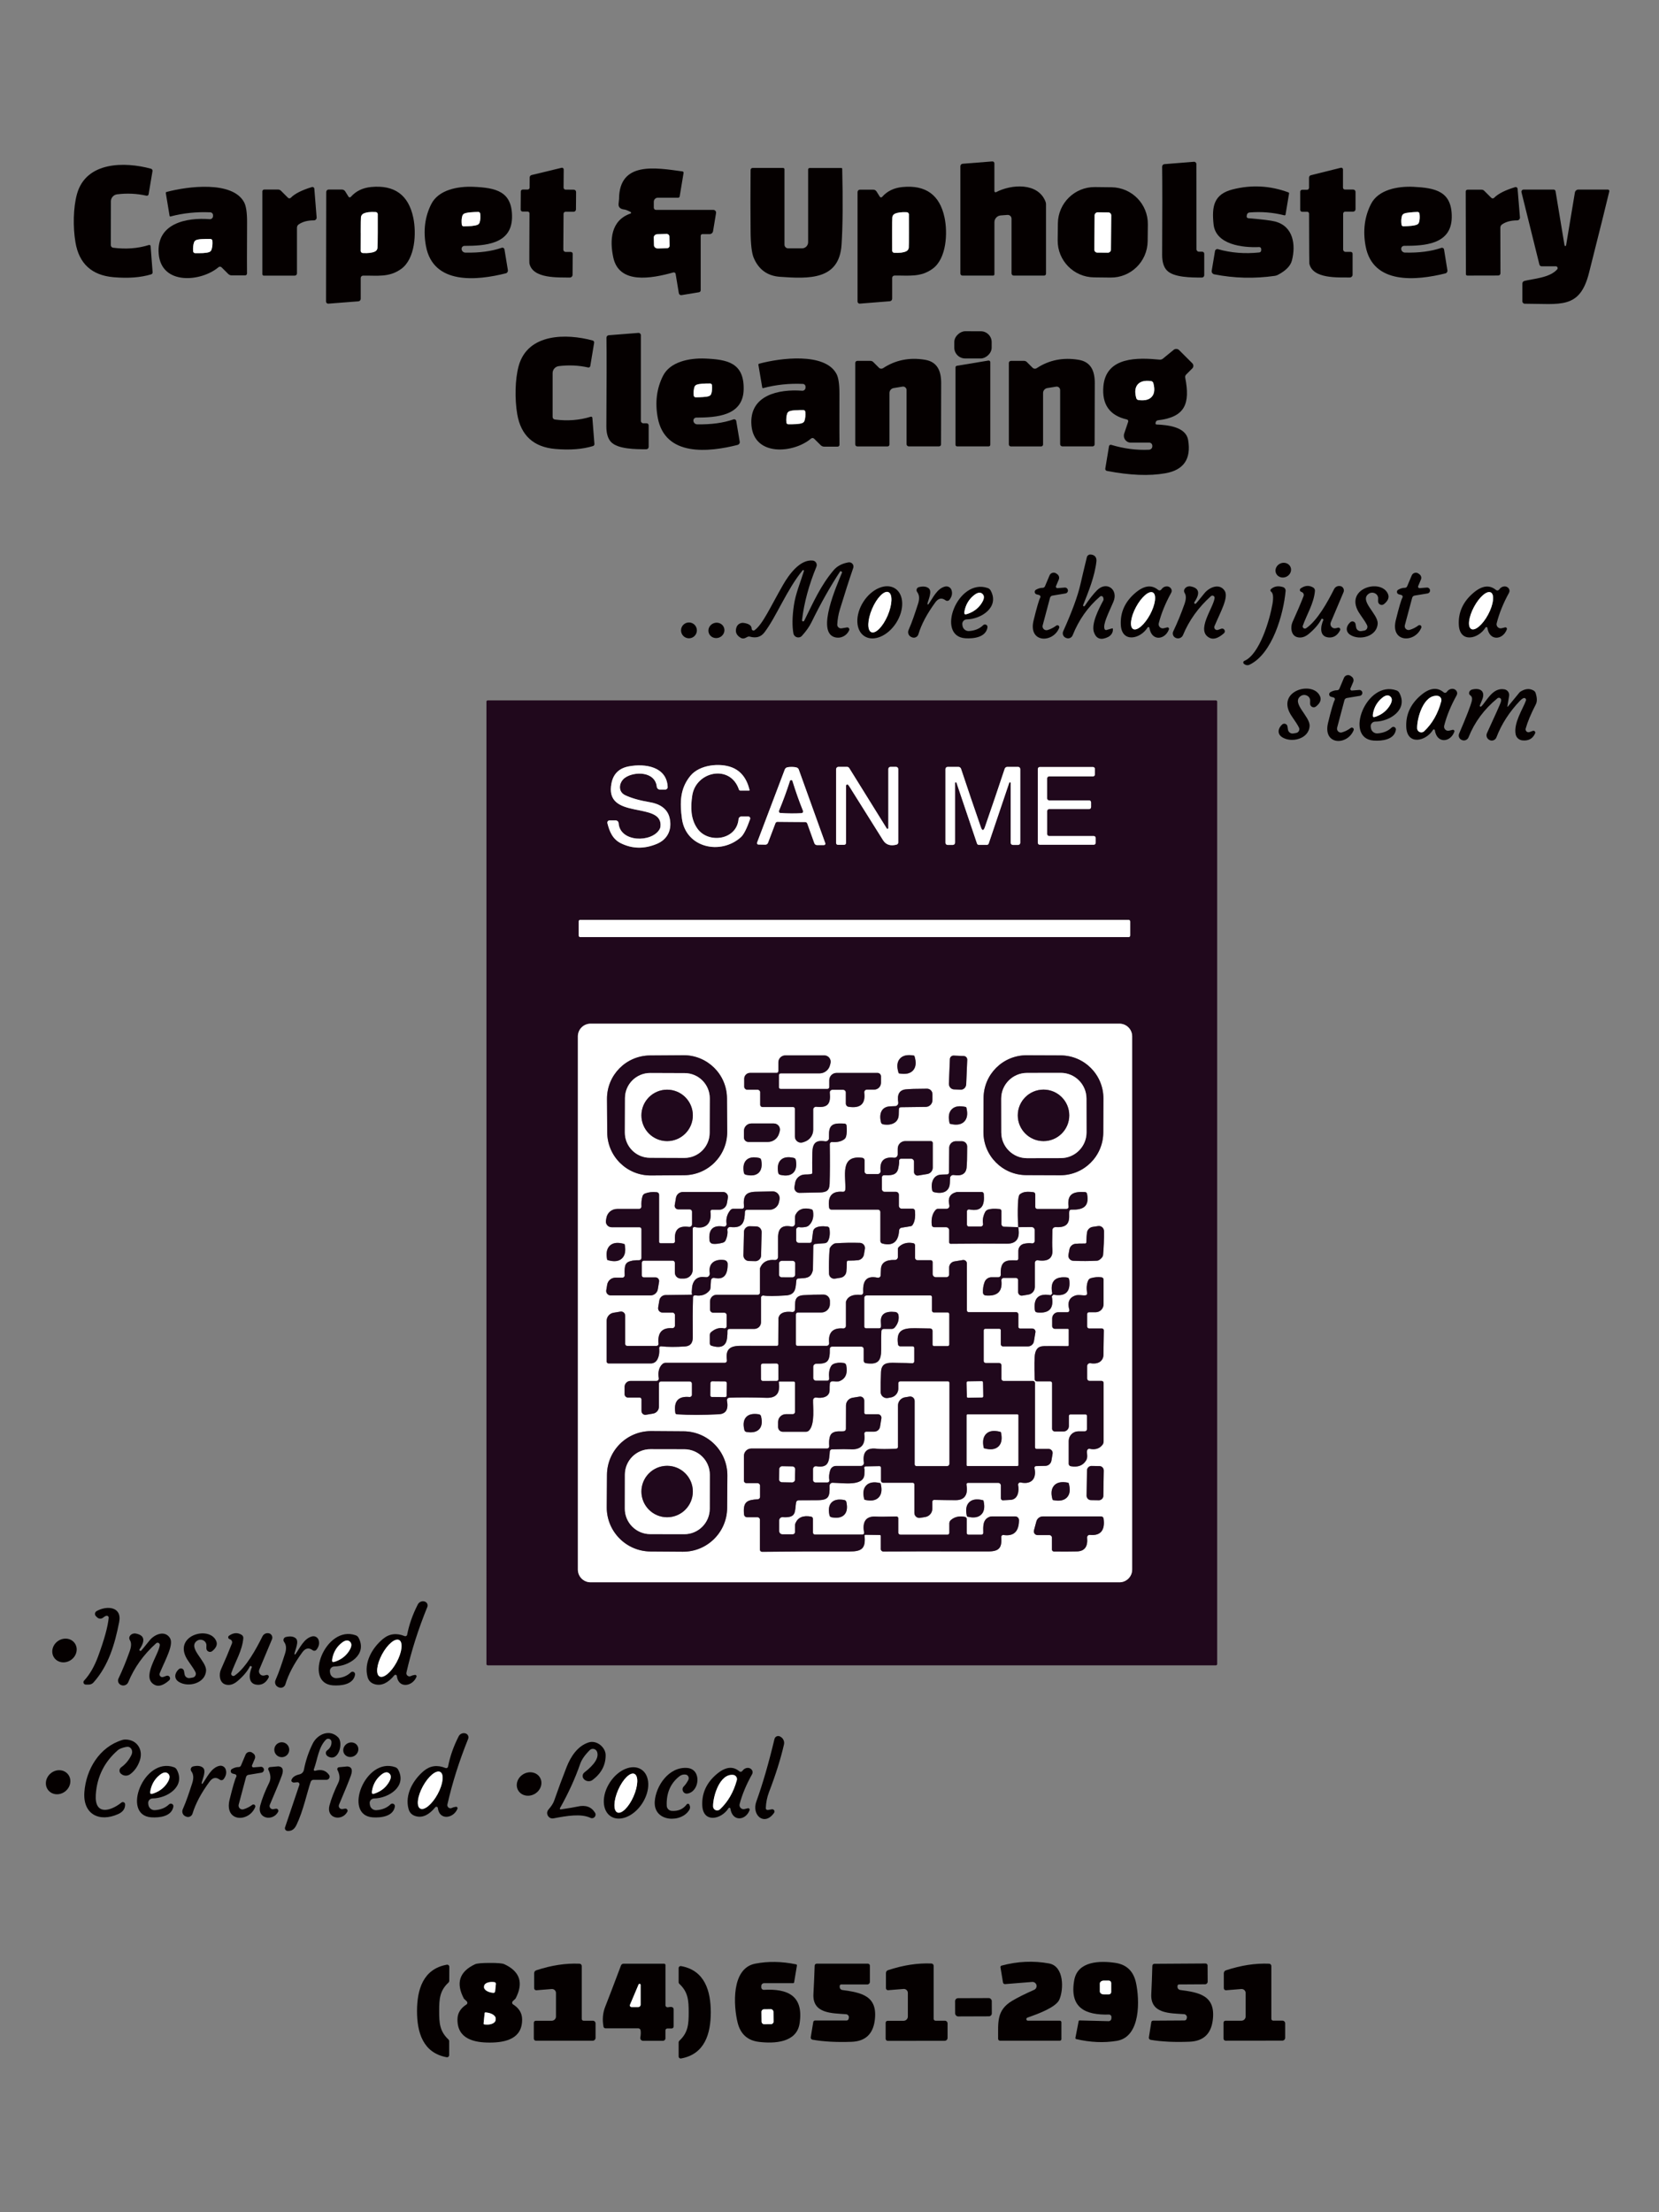 <?xml version="1.0" encoding="UTF-8"?>
<svg id="Layer_1" xmlns="http://www.w3.org/2000/svg" version="1.1" viewBox="0 0 513 684">
  <rect x="0" y="0" width="513" height="684" fill="#808080" stroke="none"/>
  <!-- Generator: Adobe Illustrator 29.5.1, SVG Export Plug-In . SVG Version: 2.1.0 Build 141)  -->
  <defs>
    <style>
      .st0 {
        fill: #050000;
      }

      .st1 {
        fill: #fff;
      }

      .st2 {
        fill: #20081c;
      }
    </style>
  </defs>
  <path class="st0" d="M297.68,50.63l9.15-.72c.35-.03.66.25.66.61v8.57c0,.27.29.45.53.32,4.67-2.45,12.97-3.08,15.29,2.97.09.24.14.5.14.76v21.5c0,.31-.26.57-.57.57h-9.42c-.37,0-.67-.3-.67-.67v-16.92c0-.68-.59-1.22-1.27-1.17l-2.09.16c-1.09.09-1.93,1-1.93,2.09v16.12c0,.22-.18.39-.4.39h-9.49c-.35,0-.64-.28-.64-.63v-33.19c0-.4.31-.73.71-.76Z"/>
  <path class="st0" d="M369.18,50.02c.42-.03.77.29.77.71l.03,26.34c0,.42.34.76.76.76h1.02c.34,0,.62.28.62.62v6.64c0,.4-.32.73-.72.73-3.19-.01-8.85.02-10.92-2.3-.93-1.04-1.39-2.63-1.38-4.76.07-13.08.07-22.15,0-27.24,0-.4.31-.74.71-.77l9.11-.73Z"/>
  <path class="st0" d="M47.16,52.89l-1.21,7.18c-.05.31-.35.51-.66.44-2.92-.66-5.94-.81-9.07-.43-1.1.13-1.92,1.06-1.93,2.16l-.02,13.56c0,.4.3.74.7.79,3.94.52,7.64.24,11.1-.84.23-.07.48.09.5.33l.62,8.1c.03.29-.15.55-.43.64-3.22.99-7.1,1.28-11.65.89-6.74-.59-10.67-4.19-11.78-10.8-.79-4.63-.7-10.78.49-14.98,2.84-10.03,14.77-9.98,22.88-7.76.31.09.51.4.46.72Z"/>
  <path class="st0" d="M173.66,51.88c.33-.08.65.17.65.52l-.04,5.61c0,.34.27.62.6.62l2.55.02c.4,0,.72.32.72.72l-.04,5.38c0,.4-.33.73-.73.72h-2.46c-.36-.01-.64.27-.65.62l-.07,11.07c-.01.4.32.73.72.74h1.61c.32.01.58.27.58.59l-.05,6.47c0,.48-.4.87-.88.86-3.37-.09-11.5.47-12.47-4.41-.02-.12-.03-1.27-.02-3.44.03-7.53.05-11.53.05-11.98,0-.32-.26-.57-.57-.57h-1.57c-.33-.02-.59-.28-.59-.6l.04-5.63c0-.32.28-.58.61-.58h1.5c.34,0,.62-.26.62-.6l.02-3.14c0-.36.25-.67.6-.75l9.27-2.24Z"/>
  <path class="st0" d="M415.28,52.38v5.62c0,.34.27.61.61.61h2.55c.4,0,.72.32.72.72v5.38c0,.4-.33.73-.73.73h-2.46c-.35,0-.64.29-.64.64v11.07c0,.4.33.73.73.73h1.61c.32,0,.58.26.58.58v6.47c0,.48-.4.88-.88.87-3.37-.07-11.49.55-12.5-4.33-.02-.12-.03-1.27-.04-3.44-.02-7.53-.03-11.53-.04-11.98-.01-.32-.26-.57-.57-.57h-1.57c-.33,0-.59-.26-.59-.58v-5.63c0-.33.27-.59.6-.59h1.5c.34,0,.62-.27.62-.61v-3.14c0-.36.24-.67.59-.76l9.26-2.3c.33-.08.65.17.65.51Z"/>
  <path class="st0" d="M195.01,65.55c-.91-.47-1.57-.73-1.98-.77-1.27-.14-1.86-.74-1.75-1.79.09-.87.14-1.34.14-1.42.03-11.76,11.29-9.72,19.62-8.57.22.03.38.24.34.46l-1.21,7.28c-.04.23-.23.39-.46.39h-6.28c-.7,0-1.26.56-1.26,1.26v1.83c0,.38.3.68.68.68h17.74c.52,0,.91.47.83.98l-.93,5.61c-.09.51-.53.89-1.04.89h-2.23c-.3,0-.55.24-.55.54v16.83c0,.3-.22.56-.51.61l-5.41.89c-.4.07-.77-.2-.84-.59l-.99-5.97c-.05-.33-.38-.54-.71-.45-6.81,1.9-16.81,3.74-18.58-4.68-1.12-5.3-.78-11.42,5.35-13.54.21-.07.23-.37.03-.47ZM207.06,75.93l-.08-2.82c0-.44-.38-.79-.82-.78l-2.84.07c-.65.02-1.17.48-1.15,1.02l.06,2.44c.02.55.56.98,1.21.96l2.84-.07c.44-.01.79-.38.78-.82Z"/>
  <path class="st0" d="M242.16,51.93c.23,0,.42.19.42.42v23.29c0,.64.51,1.15,1.15,1.15h4.26c1.05,0,1.9-.85,1.9-1.9v-22.47c0-.27.22-.48.49-.48h9.78c.15,0,.26.11.27.26.24,9.87.17,17.68-.2,23.45-.71,11.02-10.15,10.56-19.02,9.94-3.89-.27-6.6-2.23-8.14-5.86-.61-1.44-.94-4.18-.97-8.23-.06-5.98-.06-12.3,0-18.95,0-.34.28-.62.62-.62h9.43Z"/>
  <path class="st0" d="M52.73,66.93c-.13.03-.26-.05-.29-.19l-1.17-7.05c-.02-.15.07-.29.21-.33,6.51-1.76,20.42-3.54,24.01,3.19.61,1.15.92,3.18.91,6.07-.04,9.91-.05,15.21-.02,15.92.01.33-.26.61-.59.61h-4.14c-.41,0-.8-.17-1.09-.46l-2.04-2.03c-.26-.26-.68-.28-.96-.04-5.36,4.55-17.64,5.63-18.48-4.09-.82-9.5,8.61-11.33,15.76-10.76.56.04,1.03-.39,1.03-.95v-.31c0-.46-.37-.84-.83-.86-4.24-.19-8.34.23-12.31,1.28ZM62.79,78.25c.86-.05,1.5-.15,1.92-.32.32-.12.57-.39.69-.72.26-.76.36-1.68.28-2.75-.02-.31-.28-.56-.6-.57-.81-.02-1.63-.01-2.47.03-.86.03-1.5.13-1.92.3-.32.13-.57.39-.69.72-.26.76-.36,1.68-.28,2.75.02.32.28.57.6.58.81.02,1.63.01,2.47-.02Z"/>
  <path class="st0" d="M91.15,85.22h-9.59c-.24,0-.43-.19-.43-.43v-25.62c0-.31.26-.56.57-.56h4.31c.32,0,.63.13.85.35l2.19,2.19c.24.24.63.24.87,0,1.22-1.26,3.4-2.36,6.53-3.31.36-.11.72.14.75.51l.71,8.88c.04.49-.36.92-.86.91-1.89-.01-3.45.4-4.68,1.24-.34.22-.54.61-.54,1.02v14.14c0,.38-.3.68-.68.68Z"/>
  <path class="st0" d="M112.27,85.22c-.4.01-.73.34-.73.74v6.44c-.01.4-.32.74-.72.77l-9.3.72c-.38.03-.7-.27-.7-.66l.06-33.87c0-.41.33-.75.75-.75h4.1c.43,0,.82.23,1.03.58l1.01,1.63c.16.25.51.28.7.06,1.58-1.79,3.68-2.81,6.29-3.06,7.22-.69,11.56,2.46,13.03,9.46,1.02,4.84.58,12.7-3.67,15.82-3.75,2.76-7.44,2.06-11.85,2.12ZM111.55,71.99c-.02,3.75-.02,5.64-.02,5.65.05.33.32.58.64.6,1.65.09,2.9-.06,3.77-.47.44-.21.74-.64.78-1.12.04-.38.07-2,.08-4.84,0-3.75.02-5.64,0-5.65-.05-.33-.31-.58-.64-.59-1.64-.1-2.9.05-3.76.46-.44.21-.74.64-.79,1.12-.04.38-.06,2-.07,4.84Z"/>
  <path class="st0" d="M155.15,76.61c.37-.13.77.1.84.49l1.06,6.43c.07.44-.2.87-.64.98-8.91,2.24-22.46,3.65-24.7-8.44-.87-4.73-.33-9.04,1.64-12.95,2.23-4.45,8.23-5.57,13.08-5.36,6.81.31,12.04,1.31,11.9,9.5-.13,8.33-8.49,8.75-14.69,8.76-.54,0-.96.47-.9,1.01v.04c.08.58.56,1.02,1.15,1.04,4.35.09,8.1-.41,11.26-1.5ZM145.82,69.88c.83-.08,1.46-.21,1.86-.38.31-.14.55-.41.64-.74.23-.76.29-1.66.17-2.7-.03-.31-.3-.54-.61-.53-.79.01-1.59.05-2.41.12-.84.07-1.46.2-1.87.37-.31.14-.54.41-.64.74-.23.75-.28,1.66-.16,2.7.03.31.29.54.6.53.8,0,1.6-.05,2.42-.11Z"/>
  <path class="st0" d="M275.87,85.94v6.43c0,.4-.31.74-.71.77l-9.29.74c-.38.03-.7-.28-.7-.66v-33.83c0-.41.34-.75.75-.75h4.1c.42,0,.81.22,1.03.57l1.01,1.62c.15.25.51.28.7.06,1.57-1.79,3.67-2.81,6.28-3.06,7.21-.71,11.55,2.43,13.03,9.42,1.02,4.83.6,12.69-3.64,15.81-3.74,2.76-7.43,2.07-11.83,2.14-.4.01-.73.34-.73.74ZM275.87,72c.01,3.71.01,5.57.01,5.59.05.32.32.56.64.58,1.63.09,2.87-.07,3.72-.48.43-.21.73-.63.77-1.11.04-.38.05-1.98.05-4.79-.01-3.7-.01-5.57-.01-5.58-.06-.33-.32-.57-.64-.59-1.63-.08-2.87.08-3.72.48-.44.21-.73.63-.77,1.11-.04.38-.05,1.98-.05,4.79Z"/>
  <path class="st0" d="M354.88,74.61c-.08,6.27-5.22,11.29-11.49,11.21l-5.12-.06c-6.27-.08-11.29-5.22-11.21-11.49l.06-5.22c.08-6.27,5.22-11.29,11.49-11.21l5.12.06c6.27.08,11.29,5.22,11.21,11.49l-.06,5.22ZM343.62,66.6c0-.51-.41-.92-.91-.93l-3.3-.03c-.5,0-.92.4-.93.91l-.09,10.62c0,.51.41.92.91.93l3.3.03c.5,0,.92-.4.93-.91l.09-10.62Z"/>
  <path class="st0" d="M389.4,78.06c.34-.04.59-.32.59-.65v-.41c0-.35-.29-.63-.64-.61-5.1.24-13.43-.73-14.09-7.04-.58-5.53.07-9.3,5.89-10.78,5.83-1.49,11.59-1.18,17.27.92.13.05.21.18.19.32l-1.09,6.54c-.03.17-.19.27-.35.23-3.56-.9-7.16-1.19-10.81-.88-.4.04-.73.34-.79.73l-.07.41c-.05.31.17.6.49.63,4.22.35,6.97.68,8.26,1.01,5.71,1.46,6.48,7.26,5.24,12.06-.44,1.69-1.9,3.18-4.39,4.47-.27.14-.57.23-.87.28-6.33.91-12.59.75-18.77-.47-.51-.11-.85-.6-.77-1.11l1.02-6.1c.07-.42.5-.69.91-.57,4.03,1.15,8.29,1.49,12.78,1.02Z"/>
  <path class="st0" d="M445.7,76.64c.37-.13.77.11.83.49l1.04,6.44c.08.44-.2.86-.64.97-8.92,2.21-22.47,3.58-24.67-8.52-.86-4.72-.3-9.04,1.68-12.94,2.25-4.44,8.25-5.54,13.1-5.32,6.81.34,12.03,1.35,11.87,9.54-.16,8.33-8.52,8.72-14.72,8.71-.54,0-.97.47-.9,1.01v.04c.07.58.56,1.02,1.14,1.04,4.35.11,8.1-.38,11.27-1.46ZM436.35,69.83c.83-.08,1.43-.21,1.83-.39.3-.14.53-.4.62-.73.22-.74.27-1.63.14-2.66-.04-.3-.3-.52-.61-.51-.77.02-1.56.07-2.37.15-.82.08-1.43.2-1.83.38-.3.14-.53.41-.62.73-.22.75-.26,1.63-.13,2.66.03.3.3.52.6.52.78-.02,1.57-.07,2.37-.15Z"/>
  <path class="st0" d="M463.97,84.51c0,.37-.31.68-.68.68l-9.57.02c-.24,0-.43-.2-.43-.43l-.06-25.57c0-.31.26-.56.57-.56h4.3c.32-.01.63.11.85.34l2.19,2.18c.24.24.63.24.87,0,1.22-1.26,3.39-2.36,6.51-3.31.36-.11.72.14.75.5l.73,8.87c.04.49-.36.91-.86.91-1.88,0-3.44.4-4.67,1.24-.33.23-.53.61-.53,1.02l.03,14.12Z"/>
  <path class="st0" d="M484.27,75.87l2.72-16.34c.09-.52.54-.91,1.06-.91h9.15c.29,0,.5.27.43.55-.84,3.57-2.93,11.96-6.27,25.19-2.85,11.32-8.79,9.56-19.86,9.55-.41,0-.75-.34-.75-.75v-5.48c0-.38.25-.71.62-.81,2.62-.7,7.85-.92,10.16-3.6.31-.36.05-.93-.43-.93h-4.39c-.32,0-.61-.22-.69-.54l-5.54-22.35c-.11-.42.21-.83.65-.83h9.3c.29,0,.53.21.58.49l2.78,16.76c.02.12.12.2.24.2s.22-.08.24-.2Z"/>
  <path class="st1" d="M111.55,71.99c0-2.84.03-4.46.07-4.84.05-.48.35-.91.79-1.12.86-.41,2.12-.56,3.76-.46.33.01.59.26.64.59.01,0,0,1.9,0,5.65-.01,2.84-.04,4.46-.08,4.84-.04.48-.34.91-.78,1.12-.87.41-2.12.56-3.77.47-.32-.02-.59-.27-.64-.6,0-.01,0-1.9.02-5.65Z"/>
  <path class="st1" d="M145.82,69.88c-.82.06-1.62.1-2.42.11-.31.01-.57-.22-.6-.53-.12-1.04-.07-1.95.16-2.7.1-.33.33-.6.64-.74.41-.17,1.03-.3,1.87-.37.82-.07,1.62-.11,2.41-.12.31-.01.58.22.61.53.12,1.04.06,1.94-.17,2.7-.09.33-.33.6-.64.74-.4.17-1.03.3-1.86.38Z"/>
  <path class="st1" d="M275.87,72c0-2.81.01-4.41.05-4.79.04-.48.33-.9.77-1.11.85-.4,2.09-.56,3.72-.48.32.02.58.26.64.59,0,.01,0,1.88.01,5.58,0,2.81-.01,4.41-.05,4.79-.04.48-.34.9-.77,1.11-.85.41-2.09.57-3.72.48-.32-.02-.59-.26-.64-.58,0-.02,0-1.88-.01-5.59Z"/>
  <rect class="st1" x="334.77" y="69.32" width="12.46" height="5.14" rx=".92" ry=".92" transform="translate(266.14 412.25) rotate(-89.5)"/>
  <path class="st1" d="M436.35,69.83c-.8.08-1.59.13-2.37.15-.3,0-.57-.22-.6-.52-.13-1.03-.09-1.91.13-2.66.09-.32.32-.59.62-.73.4-.18,1.01-.3,1.83-.38.81-.08,1.6-.13,2.37-.15.31-.01.57.21.61.51.13,1.03.08,1.92-.14,2.66-.09.33-.32.59-.62.73-.4.18-1,.31-1.83.39Z"/>
  <path class="st1" d="M207.06,75.93c.01.44-.34.81-.78.82l-2.84.07c-.65.02-1.19-.41-1.21-.96l-.06-2.44c-.02-.54.5-1,1.15-1.02l2.84-.07c.44-.01.81.34.82.78l.08,2.82Z"/>
  <path class="st1" d="M62.79,78.25c-.84.03-1.66.04-2.47.02-.32,0-.58-.26-.6-.58-.08-1.07.02-1.99.28-2.75.12-.33.37-.59.69-.72.42-.17,1.06-.27,1.92-.3.84-.04,1.66-.05,2.47-.03.32.01.58.26.6.57.08,1.07-.02,1.99-.28,2.75-.12.33-.37.6-.69.72-.42.17-1.06.27-1.92.32Z"/>
  <rect class="st0" x="296.65" y="100.85" width="8.42" height="11.56" rx="3.37" ry="3.37" transform="translate(193.71 407.3) rotate(-89.9)"/>
  <path class="st0" d="M198.17,103.64v26.47c0,.43.34.77.77.77h1.02c.34,0,.62.28.62.62v6.68c0,.4-.33.73-.73.73-3.2-.01-8.89,0-10.97-2.32-.93-1.05-1.39-2.64-1.38-4.79.09-13.14.1-22.26.03-27.37,0-.41.3-.75.71-.78l9.16-.72c.42-.03.77.29.77.71Z"/>
  <path class="st0" d="M181.87,113.62c-2.92-.66-5.94-.8-9.07-.42-1.1.14-1.92,1.07-1.92,2.17v13.55c0,.4.3.74.7.79,3.94.51,7.64.22,11.09-.86.23-.08.48.08.5.33l.64,8.09c.02.29-.15.55-.43.64-3.21.99-7.09,1.3-11.64.91-6.74-.58-10.67-4.17-11.8-10.77-.79-4.63-.71-10.78.47-14.98,2.82-10.03,14.74-10,22.85-7.79.32.08.52.4.46.72l-1.19,7.18c-.05.31-.35.51-.66.44Z"/>
  <path class="st0" d="M358.05,129.95c-.35.04-.63.31-.69.66l-.05.28c-.03.19.11.35.3.36,3.61.15,9.11.76,9.79,4.8.98,5.85-1.36,9.27-7.02,10.28-5.01.89-11.05.64-18.11-.73-.33-.07-.55-.39-.49-.72l1.15-6.92c.05-.31.37-.51.67-.42,3.96,1.19,7.86,1.7,11.71,1.51.54-.02.97-.44,1.01-.98v-.27c-.01-.52-.43-.94-.95-.94h-5.72c-1.46,0-2.49-1.43-2.02-2.82l1.23-3.64c.1-.3-.08-.63-.4-.7-5.34-1.22-7.76-4.64-7.27-10.27.82-9.26,10.76-8.86,17.41-8.23.36.03.71-.08.98-.3l3.34-2.73c.5-.41,1.23-.37,1.69.08l4.08,4.08c.43.44.43,1.14,0,1.57l-1.91,1.92c-.24.24-.35.58-.29.92,1.58,8.06.01,12.22-8.44,13.21ZM356.17,122.66c.82-.93.97-2.31.48-4.15-.06-.21-.15-.37-.27-.48-.13-.11-.3-.18-.52-.21-1.89-.24-3.24.11-4.05,1.04s-.97,2.32-.47,4.16c.05.21.14.37.27.48.13.11.3.18.51.2,1.89.24,3.24-.11,4.05-1.04Z"/>
  <path class="st0" d="M226.82,129.67c.37-.13.77.1.84.48l1.08,6.42c.08.45-.2.87-.64.99-8.89,2.26-22.42,3.72-24.7-8.35-.89-4.72-.36-9.04,1.59-12.95,2.21-4.45,8.21-5.59,13.05-5.4,6.81.29,12.04,1.27,11.92,9.45-.1,8.33-8.45,8.78-14.64,8.81-.55,0-.96.47-.9,1.01v.04c.08.58.57,1.02,1.15,1.03,4.35.08,8.1-.43,11.25-1.53ZM217.21,118.63c-.82.06-1.43.17-1.83.34-.3.12-.54.38-.64.7-.24.73-.31,1.61-.22,2.63.03.3.28.54.59.54.77,0,1.55-.02,2.35-.08.82-.05,1.43-.15,1.84-.32.3-.13.54-.38.64-.7.24-.74.31-1.62.22-2.64-.03-.3-.28-.53-.59-.53-.77-.01-1.56.01-2.36.06Z"/>
  <path class="st0" d="M235.98,120c-.13.03-.26-.05-.28-.19l-1.19-7.02c-.02-.15.07-.29.21-.33,6.49-1.77,20.34-3.57,23.93,3.13.62,1.14.92,3.16.92,6.04-.02,9.87-.01,15.16.02,15.87.01.33-.26.6-.59.6h-4.12c-.41,0-.8-.15-1.09-.44l-2.04-2.02c-.26-.26-.67-.28-.96-.04-5.33,4.55-17.56,5.65-18.42-4.03-.83-9.47,8.56-11.31,15.68-10.76.56.04,1.03-.39,1.03-.95v-.31c0-.46-.37-.84-.83-.85-4.23-.19-8.32.25-12.27,1.3ZM246.21,131.13c.85-.06,1.48-.17,1.9-.34.32-.13.56-.39.67-.72.25-.76.33-1.67.24-2.73-.02-.31-.28-.55-.6-.56-.8-.01-1.62.02-2.44.07-.85.04-1.49.15-1.9.32-.32.13-.57.4-.67.73-.26.76-.34,1.67-.24,2.73.02.31.28.55.6.55.8.01,1.61,0,2.44-.05Z"/>
  <path class="st0" d="M280.33,137.33v-16.73c0-.66-.6-1.17-1.25-1.06l-2.75.45c-.75.13-1.29.77-1.29,1.53v15.92c0,.33-.26.59-.59.59h-9.37c-.34,0-.62-.28-.62-.63v-25.18c0-.35.29-.64.64-.64h4.07c.32,0,.63.13.85.35l1.78,1.78c.34.34.86.39,1.26.13,3.84-2.53,8.17-3.4,12.98-2.6,3.8.63,5,3.44,4.99,7.22-.02,6.63-.03,12.94-.04,18.93,0,.35-.28.63-.63.63h-9.34c-.38,0-.69-.31-.69-.69Z"/>
  <path class="st0" d="M328.51,138.02c-.38,0-.69-.31-.69-.69v-16.72c0-.67-.59-1.17-1.24-1.06l-2.75.44c-.75.13-1.29.78-1.29,1.53v15.92c-.01.33-.27.59-.6.59h-9.36c-.35,0-.62-.28-.62-.63v-25.18c0-.35.29-.64.64-.64h4.07c.32,0,.63.13.85.35l1.78,1.78c.34.34.87.4,1.26.13,3.84-2.53,8.17-3.39,12.98-2.59,3.8.63,5,3.44,4.99,7.22-.03,6.63-.04,12.94-.05,18.92,0,.35-.28.63-.63.63h-9.34Z"/>
  <path class="st0" d="M305.72,138.02h-9.76c-.28,0-.5-.22-.5-.5v-23.93c0-.24.18-.45.42-.49l9.76-1.62c.3-.05.58.18.58.49v25.55c0,.28-.22.5-.5.5Z"/>
  <path class="st1" d="M356.17,122.66c-.81.93-2.16,1.28-4.05,1.04-.21-.02-.38-.09-.51-.2-.13-.11-.22-.27-.27-.48-.5-1.84-.34-3.23.47-4.16s2.16-1.28,4.05-1.04c.22.03.39.1.52.21.12.11.21.27.27.48.49,1.84.34,3.22-.48,4.15Z"/>
  <path class="st1" d="M217.21,118.63c.8-.05,1.59-.07,2.36-.06.31,0,.56.23.59.53.09,1.02.02,1.9-.22,2.64-.1.32-.34.57-.64.7-.41.17-1.02.27-1.84.32-.8.06-1.58.08-2.35.08-.31,0-.56-.24-.59-.54-.09-1.02-.02-1.9.22-2.63.1-.32.34-.58.64-.7.4-.17,1.01-.28,1.83-.34Z"/>
  <path class="st1" d="M246.21,131.13c-.83.04-1.64.06-2.44.05-.32,0-.58-.24-.6-.55-.1-1.06-.02-1.97.24-2.73.1-.33.35-.6.67-.73.41-.17,1.05-.28,1.9-.32.82-.05,1.64-.08,2.44-.07.32.01.58.25.6.56.09,1.06,0,1.97-.24,2.73-.11.33-.35.59-.67.72-.42.17-1.05.28-1.9.34Z"/>
  <path class="st0" d="M334.93,187.08c-.05.13,0,.29.13.35.13.07.29.03.37-.09,1.39-2.07,2.65-3.68,3.8-4.84,2.93-2.95,6.68-.26,5.06,3.56-1.52,3.56-3.32,6.97-2.73,8.44.09.24.35.36.59.29,1.29-.4,1.94-.56,1.95-.49.2,1.05-.4,2.14-1.46,2.66-2.16,1.06-3.61.6-4.34-1.39-.97-2.62,1.42-7.22,2.88-9.96.09-.17.08-.47-.05-.88-.13-.42-.66-.57-.99-.28-3.72,3.19-6.54,7.18-8.46,11.98-.32.8-1.25,1.17-2.03.81l-.14-.06c-.75-.34-1.09-1.23-.75-1.98,2.74-6.1,4.52-10.95,5.33-14.54.55-2.42,1.22-5.21,1.99-8.38.12-.49.55-.83,1.05-.83,1.25.01,2.05.8,1.91,2.1-.51,4.63-2.46,9.4-4.11,13.53Z"/>
  <path class="st0" d="M248.59,176.55c.07-.24-.23-.4-.39-.21-4.89,5.91-8.14,14.38-11.83,19.2-1.08,1.42-2.59,1.85-4.52,1.3-.23-.06-.48-.04-.69.07l-.72.36c-.44.21-.95.19-1.38-.05-1.35-.78-1.79-1.85-1.34-3.22.31-.95,1.25-1.54,2.24-1.4,1.64.23,2.46.82,2.47,1.79,0,.47.54.74.92.46,2.55-1.89,4.81-7.09,8.78-14.01,1.9-3.32,5.32-7.93,9.18-7.52.93.09,1.5,1.06,1.14,1.92-2.31,5.6-3.8,11.1-4.45,16.49-.02.17.09.34.25.39.17.05.35-.03.43-.19,2.87-5.82,5.13-10.95,9.1-15.63,1.08-1.27,2.61-2.08,4.59-2.42.99-.17,1.8.78,1.47,1.72-1.27,3.69-2.65,7.99-4.14,12.88-.44,1.46-.71,2.99-.8,4.6-.04.73.61,1.31,1.33,1.19l1.66-.27c.51-.09.9.43.69.89-.75,1.68-2.6,2.66-4.47,2.13-5.79-1.65.7-16.14,2.24-19.92.07-.15-.01-.33-.16-.39l-.29-.13s-.05,0-.06.02c-3.09,4.71-6.06,9.97-8.91,15.8-.68,1.38-1.67,2.78-2.96,4.2-.86.93-2.41.48-2.63-.77-.41-2.29-.36-5.16.14-8.61.54-3.74,2.02-7.09,3.11-10.67Z"/>
  <ellipse class="st0" cx="396.82" cy="176.29" rx="2.44" ry="2.25" transform="translate(-37.4 176.64) rotate(-24)"/>
  <path class="st0" d="M326.54,181.22c-.13.32.12.66.46.63l2.24-.18c.49-.03.92.32.98.81.06.49-.27.93-.76,1.01l-4.03.67c-.35.06-.64.32-.74.67l-2.27,8.53c-.24.9.6,1.71,1.5,1.45.97-.29,1.87-.75,2.7-1.37.48-.36,1.13.15.9.71-1.96,4.8-9.64,4.68-7.91-2.33.98-4,1.67-6.35,2.06-7.05.17-.31,0-.69-.34-.79l-.79-.21c-.68-.18-.8-1.1-.18-1.44.71-.4,1.4-.59,2.05-.58.31,0,.59-.18.71-.46l1.42-3.38c.35-.84,1.41-1.11,2.13-.56l.3.22c.5.39.67,1.05.43,1.62l-.86,2.03Z"/>
  <path class="st0" d="M438.53,181.22c-.14.32.11.66.45.63l2.24-.18c.48-.03.92.32.97.81.06.48-.27.93-.76,1.01l-4.01.66c-.35.06-.64.32-.74.67l-2.27,8.49c-.24.9.6,1.71,1.5,1.44.96-.28,1.86-.74,2.69-1.36.48-.36,1.12.15.89.71-1.95,4.78-9.6,4.66-7.88-2.33.98-3.98,1.67-6.31,2.06-7.01.17-.31,0-.7-.34-.79l-.78-.21c-.68-.18-.8-1.1-.18-1.43.71-.4,1.39-.59,2.04-.58.31,0,.59-.18.71-.46l1.42-3.37c.35-.83,1.4-1.11,2.12-.55l.3.22c.49.38.67,1.04.42,1.61l-.85,2.02Z"/>
  <path class="st0" d="M409.09,191.41l-.25-.1c-.08-.04-.18,0-.22.08-.77,1.53-2.06,3.05-3.88,4.58-1.22,1.02-2.43,1.36-3.63,1.03-2-.55-2.08-3.24-1.45-4.63,1.35-2.96,2.49-5.64,3.43-8.05.19-.49-.04-1.04-.53-1.25l-.25-.11c-.43-.18-.49-.76-.11-1.03,1.33-.93,2.62-1.02,3.87-.27.36.21.57.62.54,1.04-.32,3.85-2.53,7.3-3.75,10.76-.22.62.49,1.15,1.03.78,3.55-2.43,6.71-8.27,8.64-12.09.4-.8,1.34-1.17,2.18-.86h.02c.69.31,1.01,1.11.72,1.8l-3.94,9.32c-.43,1.02.49,2.1,1.56,1.83l.66-.16c.48-.12.87.37.65.81-.81,1.57-1.97,2.31-3.48,2.21-3.12-.22-2.51-3.59-1.7-5.39.05-.11,0-.25-.11-.3Z"/>
  <path class="st0" d="M276.78,181.95c2.8,1.8,2.95,6.56.34,10.64-2.61,4.07-7.01,5.92-9.81,4.12-2.8-1.8-2.95-6.56-.34-10.64,2.61-4.07,7.01-5.92,9.81-4.12ZM274.72,183.09c-1.33-.57-3.59,1.74-5.05,5.16-1.46,3.42-1.56,6.65-.23,7.22,1.33.57,3.59-1.74,5.05-5.16,1.46-3.42,1.56-6.65.23-7.22Z"/>
  <path class="st0" d="M287.09,186.84c1.32-1.82,2.63-4.91,5.17-5.49.87-.2,1.74.3,1.99,1.15.31,1.01.09,2-.66,2.95-.29.37-.82.44-1.2.16-1.16-.87-2.22-.66-3.17.64-2.57,3.51-4.31,6.79-5.23,9.86-.25.85-1.2,1.29-2.01.93l-.19-.08c-.83-.36-1.2-1.33-.84-2.16,1.14-2.58,2.02-5.31,2.94-8.13.49-1.52.4-2.73-.28-3.63-.42-.55-.13-1.35.54-1.51,1.29-.31,2.28-.2,2.98.33,1.24.93-.09,3.56-.35,4.84-.04.18.2.29.31.14Z"/>
  <path class="st0" d="M298.93,191.51c-.85.02-1.49.79-1.35,1.63l.06.4c.17.97,1.05,1.65,2.03,1.58,1.8-.13,3.25-.74,4.35-1.82.54-.54,1.45-.06,1.33.69-.5,3.07-4.26,3.52-6.84,3.36-9.28-.61-2.42-18.76,6.92-15.53.38.13.69.39.89.74,2.86,5.19-2.93,8.87-7.39,8.95ZM298.33,189.89c.16.15.7.02,1.63-.38,1.43-.62,2.59-1.56,3.46-2.83.97-1.41,1.08-2.44.34-3.09-.71-.63-1.71-.37-2.98.78-1.14,1.03-1.92,2.3-2.35,3.8-.27.97-.31,1.55-.1,1.72Z"/>
  <path class="st0" d="M355.43,194.14c-.05-.29-.43-.37-.58-.11-2.22,3.58-7.97,4.84-8.27-.82-.2-3.88,1.3-7.19,4.52-9.92,2.68-2.28,5.03-2.57,7.04-.88.3.24.73.18.95-.13.43-.62.98-.95,1.64-.98,1.13-.06,1.94,1.05,1.44,1.96-1.79,3.24-3.08,6.38-3.85,9.44-.24.93.6,1.78,1.53,1.55l1.06-.26c.36-.09.68.26.55.61-1.2,3.28-5.36,3.77-6.03-.46ZM356.49,183.2c-1.19-.65-3.53,1.36-5.21,4.49-1.68,3.13-2.07,6.18-.88,6.82,1.19.65,3.53-1.36,5.21-4.49,1.68-3.13,2.07-6.18.88-6.82Z"/>
  <path class="st0" d="M369.79,186.63c.12-.09,1-1.15,2.63-3.18,1.49-1.87,4.67-3.24,6.27-.8,1.32,2.03-1.26,6.47-3.14,10.94-.3.7.38,1.42,1.09,1.16l.98-.35c.87-.31,1.53.8.84,1.41-1.75,1.54-3.23,2.01-4.43,1.41-4.41-2.2,1.19-9.25,1.55-12.31.07-.62-.67-1-1.13-.58-3.89,3.49-6.77,7.5-8.63,12.01-.34.84-1.29,1.26-2.14.94l-.07-.03c-.81-.31-1.19-1.24-.82-2.02,1.25-2.61,2.41-5.43,3.48-8.46.53-1.5.55-2.64.06-3.41-.67-1.03.47-2.3,1.83-2.05,2.65.49,3.04,2.12,1.17,4.87-.09.13-.07.31.04.42.12.11.29.12.42.03Z"/>
  <path class="st0" d="M384.78,204.34c4.71-1.98,7.86-12.7,8.7-17.62.35-2.07.21-3.33-.44-3.79-.25-.19-.27-.56-.04-.77,1-.89,2.25-1.1,3.74-.63.51.16.85.66.8,1.2-.65,7.12-4.08,19.44-11.19,22.81-.49.23-1.07.17-1.51-.15l-.17-.12c-.34-.25-.27-.77.11-.93Z"/>
  <path class="st0" d="M419.17,192.95l.17,1.02c.13.77.85,1.29,1.62,1.16l.89-.15c.78-.13,1.21-.97.87-1.68-.33-.69-1.04-1.8-2.13-3.33-5.64-7.93,6.56-11.42,8.63-6.25.41,1.03-.01,2.06-1.26,3.07-.75.61-1.86.05-1.83-.91.02-.62.03-.96.02-1.03-.14-1.41-1.82-2.09-2.99-1.21-2.86,2.15,2.98,6.21,2.85,9.15-.18,4.02-5.57,5.35-8.45,3.52-1.58-1-1.37-2.71-.02-3.93.58-.52,1.5-.2,1.63.57Z"/>
  <path class="st0" d="M459.93,194.14c-.05-.29-.43-.36-.58-.11-2.2,3.58-7.94,4.86-8.25-.79-.21-3.87,1.28-7.18,4.48-9.91,2.67-2.29,5.02-2.59,7.03-.9.29.24.72.18.94-.13.43-.62.98-.95,1.64-.99,1.13-.06,1.94,1.04,1.44,1.96-1.78,3.23-3.05,6.38-3.82,9.43-.24.93.6,1.77,1.53,1.54l1.06-.26c.36-.09.68.26.55.61-1.19,3.27-5.34,3.77-6.02-.45ZM461,183.18c-1.21-.65-3.54,1.36-5.21,4.49-1.67,3.12-2.04,6.18-.83,6.82,1.21.65,3.54-1.36,5.21-4.49,1.67-3.12,2.04-6.18.83-6.82Z"/>
  <ellipse class="st1" cx="272.08" cy="189.28" rx="6.73" ry="2.62" transform="translate(-8.77 365.28) rotate(-66.9)"/>
  <path class="st1" d="M298.33,189.89c-.21-.17-.17-.75.1-1.72.43-1.5,1.21-2.77,2.35-3.8,1.27-1.15,2.27-1.41,2.98-.78.74.65.63,1.68-.34,3.09-.87,1.27-2.03,2.21-3.46,2.83-.93.4-1.47.53-1.63.38Z"/>
  <ellipse class="st1" cx="353.45" cy="188.85" rx="6.42" ry="2.46" transform="translate(19.61 410.52) rotate(-61.7)"/>
  <ellipse class="st1" cx="457.98" cy="188.83" rx="6.41" ry="2.48" transform="translate(75.69 503.89) rotate(-61.9)"/>
  <circle class="st0" cx="213.04" cy="194.91" r="2.45"/>
  <ellipse class="st0" cx="221.53" cy="194.91" rx="2.49" ry="2.37" transform="translate(-51.58 83.22) rotate(-19.1)"/>
  <path class="st0" d="M417.58,212.89c-.13.31.12.65.46.62l2.24-.18c.48-.04.92.32.98.8.06.49-.28.94-.76,1.02l-4.03.67c-.35.06-.64.32-.74.67l-2.26,8.51c-.23.91.61,1.72,1.5,1.45.97-.29,1.87-.74,2.7-1.37.48-.36,1.13.15.9.71-1.95,4.79-9.62,4.68-7.9-2.32.97-3.99,1.66-6.33,2.05-7.03.17-.31,0-.7-.34-.79l-.79-.21c-.68-.18-.8-1.1-.18-1.44.71-.4,1.39-.59,2.04-.58.31,0,.59-.18.71-.46l1.42-3.38c.35-.84,1.4-1.11,2.12-.56l.3.22c.5.38.68,1.05.44,1.62l-.86,2.03Z"/>
  <path class="st0" d="M398.11,224.58l.16,1.03c.13.77.85,1.29,1.62,1.17l.9-.15c.78-.13,1.22-.97.87-1.68-.33-.69-1.04-1.81-2.12-3.35-5.62-7.97,6.62-11.42,8.68-6.23.41,1.04-.02,2.06-1.28,3.07-.75.61-1.86.05-1.83-.92.02-.62.03-.96.02-1.03-.13-1.42-1.81-2.1-2.99-1.23-2.87,2.15,2.97,6.24,2.82,9.19-.19,4.03-5.6,5.34-8.48,3.5-1.58-1.01-1.36-2.72-.01-3.94.59-.52,1.51-.19,1.64.57Z"/>
  <path class="st0" d="M425.24,223.13c-.86,0-1.51.78-1.37,1.63l.06.4c.16.97,1.03,1.66,2.01,1.6,1.81-.12,3.26-.72,4.38-1.8.54-.53,1.45-.05,1.32.71-.52,3.07-4.3,3.49-6.88,3.31-9.29-.68-2.28-18.82,7.06-15.51.38.13.69.4.88.75,2.83,5.23-3,8.87-7.46,8.91ZM424.64,221.67c.17.14.7,0,1.61-.42,1.4-.64,2.52-1.6,3.36-2.87.93-1.41,1.02-2.43.27-3.06-.72-.61-1.7-.33-2.93.84-1.1,1.04-1.85,2.31-2.24,3.81-.25.96-.27,1.53-.07,1.7Z"/>
  <path class="st0" d="M443.69,225.79c-.05-.29-.43-.36-.58-.11-2.22,3.57-7.97,4.83-8.26-.83-.19-3.88,1.32-7.18,4.53-9.9,2.69-2.28,5.04-2.57,7.05-.87.29.24.72.18.94-.13.43-.61.98-.94,1.64-.98,1.14-.06,1.94,1.05,1.44,1.97-1.8,3.23-3.09,6.37-3.87,9.42-.24.93.59,1.78,1.52,1.55l1.07-.25c.36-.1.68.26.54.61-1.2,3.27-5.36,3.75-6.02-.48ZM445.67,216.81c.21-.8-.34-1.59-1.16-1.67-4.32-.44-6.38,6.92-6.3,10.05.03,1.12,1.37,1.67,2.18.9,2.51-2.37,4.27-5.47,5.28-9.28Z"/>
  <path class="st0" d="M466.25,218.5l3.58-4.36c.1-.12.21-.22.34-.3,1.48-.93,2.83-1.04,4.06-.33.3.18.53.46.63.79.47,1.47.49,2.63.05,3.48-1.53,2.96-2.57,5.46-3.13,7.49-.19.7.49,1.33,1.17,1.08l1.04-.37c.46-.17.9.3.71.75-.74,1.69-2.08,2.41-4.01,2.18-1-.12-1.81-.87-2.01-1.85-.7-3.52,2.25-7.9,3.18-10.47.17-.47-.3-.92-.76-.73-.35.15-.68.39-1.01.73-3.35,3.5-5.8,7.3-7.36,11.4-.31.82-1.25,1.21-2.05.86l-.05-.03c-.83-.36-1.2-1.33-.82-2.15,2.53-5.49,3.93-8.63,4.21-9.4.19-.53.22-.91.1-1.15-.21-.4-.72-.5-1.07-.22-4.1,3.35-7.08,7.37-8.94,12.06-.32.8-1.23,1.19-2.02.86l-.1-.04c-.76-.31-1.12-1.19-.8-1.94,2.26-5.26,3.57-8.63,3.93-10.12.19-.81.03-1.39-.49-1.74-.7-.46-.33-1.56.59-1.79,2.47-.6,4.18.49,3.11,3.13-.51,1.26-.77,1.89-.77,1.9.01.25.31.37.48.2,1.63-1.55,3.49-5.98,7.18-5.28.95.18,1.59,1.08,1.43,2.04l-.54,3.25c0,.08.09.13.14.07Z"/>
  <path class="st1" d="M424.64,221.67c-.2-.17-.18-.74.07-1.7.39-1.5,1.14-2.77,2.24-3.81,1.23-1.17,2.21-1.45,2.93-.84.75.63.66,1.65-.27,3.06-.84,1.27-1.96,2.23-3.36,2.87-.91.42-1.44.56-1.61.42Z"/>
  <path class="st1" d="M445.67,216.81c-1.01,3.81-2.77,6.91-5.28,9.28-.81.77-2.15.22-2.18-.9-.08-3.13,1.98-10.49,6.3-10.05.82.08,1.37.87,1.16,1.67Z"/>
  <path class="st2" d="M376.38,514.51c0,.22-.18.4-.4.4h-225.16c-.22,0-.4-.18-.4-.4V216.95c0-.22.18-.4.4-.4h225.16c.22,0,.4.18.4.4v297.56ZM231.78,244.25c-.86-3.56-2.68-5.89-5.47-6.98-3.7-1.44-9.96-.87-12.81,2.59-3.26,3.96-3.3,8.34-2.63,13.27,1.24,9.09,12.06,11.31,18.25,5.7.85-.77,1.8-2.63,2.83-5.57.14-.39-.15-.81-.57-.81h-2.12c-.46,0-.84.35-.88.8-.57,6.52-9.34,7.69-12.71,2.97-2.13-2.98-2.15-6.65-1.61-10.25,1.12-7.47,11.77-9.8,14.44-1.83.07.19.24.31.44.31h2.67c.11,0,.2-.1.17-.2ZM206.46,243.33c-.29-6.31-6.96-7.31-11.98-6.38-2.98.55-4.77,2.25-5.37,5.1-2.49,11.84,16.02,5.45,15.12,13.53-.03.3-.14.6-.3.87-2.46,4.15-12.22,4.01-12.64-1.93-.03-.48-.43-.85-.9-.85h-1.92c-.44,0-.76.41-.65.84.62,2.49,1.57,4.96,4.21,6.24,3.53,1.72,7.22,1.78,11.08.17,3.49-1.46,4.76-4.64,3.94-8.06-.72-3.02-3.32-4.36-6.09-4.82-3.2-.54-5.75-1.27-7.66-2.18-2.36-1.14-1.9-4.08-.01-5.4,2.85-2,9.29-2.01,9.8,2.79.06.5.47.88.97.88h1.65c.43,0,.77-.36.75-.8ZM244.71,254.15c2.03.02,3.46.03,4.29.03.28,0,.53.18.62.44l2.2,6.11c.13.34.45.57.81.57h2.16c.3,0,.51-.3.41-.58l-8.2-22.78c-.12-.33-.39-.57-.73-.66-.37-.1-.84-.15-1.42-.16-.58,0-1.06.04-1.43.13-.34.09-.61.33-.74.65l-8.58,22.64c-.1.29.1.59.4.59l2.16.04c.36,0,.69-.22.82-.56l2.3-6.07c.1-.26.35-.44.63-.43.83,0,2.26.03,4.3.04ZM261.65,242.77c.27-.35.57-.27.89.25,2.71,4.33,6.22,9.92,10.52,16.77.89,1.41,2.28,1.87,4.19,1.36.3-.08.51-.36.51-.67v-22.68c0-.39-.31-.7-.7-.7h-1.69c-.38,0-.68.3-.68.68v18.24c0,.26-.34.36-.48.14l-11.6-18.67c-.15-.24-.41-.39-.7-.39h-2.64c-.4,0-.73.33-.73.73v22.82c0,.31.26.57.57.57h1.9c.33,0,.6-.26.6-.59v-17.72c0-.05.01-.1.04-.14ZM303.92,261.23h1.36c.22-.07.39-.23.46-.44l6.34-18.77c.04-.1.14-.17.25-.15.11.02.19.11.19.22v18.46c0,.39.31.7.7.7h1.6c.37,0,.67-.3.67-.68v-22.77c0-.38-.3-.69-.68-.69h-3.32c-.37,0-.7.24-.82.6-1.99,5.99-4.03,12.01-6.13,18.05-.21.58-.41.88-.62.88s-.41-.3-.61-.88c-2.1-6.04-4.14-12.06-6.13-18.05-.12-.36-.45-.6-.82-.6h-3.32c-.37,0-.68.3-.68.69v22.77c0,.37.29.68.66.68h1.6c.39,0,.7-.32.7-.7v-18.46c0-.11.09-.21.2-.22.11-.02.22.04.25.15l6.33,18.77c.07.21.24.37.46.44h1.36ZM338.57,237.75c0-.33-.27-.6-.6-.6h-16.45c-.33,0-.6.27-.6.6v22.84c0,.33.27.6.6.6h16.69c.33,0,.6-.27.6-.6v-1.5c0-.33-.27-.6-.6-.6h-13.8c-.33,0-.6-.27-.6-.6v-7.13c0-.33.27-.6.6-.6h12.37c.33,0,.6-.27.6-.6v-1.49c0-.33-.27-.6-.6-.6h-12.38c-.33,0-.6-.27-.6-.6v-6.21c0-.33.27-.6.6-.6h13.57c.33,0,.6-.27.6-.6v-1.71ZM349.49,284.91c0-.27-.22-.49-.49-.49h-169.58c-.27,0-.49.22-.49.49v4.34c0,.27.22.49.49.49h169.58c.27,0,.49-.22.49-.49v-4.34ZM350.09,320.44c0-2.17-1.76-3.93-3.93-3.93h-163.54c-2.17,0-3.93,1.76-3.93,3.93v164.86c0,2.17,1.76,3.93,3.93,3.93h163.54c2.17,0,3.93-1.76,3.93-3.93v-164.86Z"/>
  <path class="st1" d="M231.78,244.25c.03.1-.06.2-.17.2h-2.67c-.2,0-.37-.12-.44-.31-2.67-7.97-13.32-5.64-14.44,1.83-.54,3.6-.52,7.27,1.61,10.25,3.37,4.72,12.14,3.55,12.71-2.97.04-.45.42-.8.88-.8h2.12c.42,0,.71.42.57.81-1.03,2.94-1.98,4.8-2.83,5.57-6.19,5.61-17.01,3.39-18.25-5.7-.67-4.93-.63-9.31,2.63-13.27,2.85-3.46,9.11-4.03,12.81-2.59,2.79,1.09,4.61,3.42,5.47,6.98Z"/>
  <path class="st1" d="M206.46,243.33c.02.44-.32.8-.75.8h-1.65c-.5,0-.91-.38-.97-.88-.51-4.8-6.95-4.79-9.8-2.79-1.89,1.32-2.35,4.26.01,5.4,1.91.91,4.46,1.64,7.66,2.18,2.77.46,5.37,1.8,6.09,4.82.82,3.42-.45,6.6-3.94,8.06-3.86,1.61-7.55,1.55-11.08-.17-2.64-1.28-3.59-3.75-4.21-6.24-.11-.43.21-.84.65-.84h1.92c.47,0,.87.37.9.85.42,5.94,10.18,6.08,12.64,1.93.16-.27.27-.57.3-.87.9-8.08-17.61-1.69-15.12-13.53.6-2.85,2.39-4.55,5.37-5.1,5.02-.93,11.69.07,11.98,6.38Z"/>
  <path class="st1" d="M244.85,237.12c.58.01,1.05.06,1.42.16.34.09.61.33.73.66l8.2,22.78c.1.28-.11.58-.41.58h-2.16c-.36,0-.68-.23-.81-.57l-2.2-6.11c-.09-.26-.34-.44-.62-.44-.83,0-2.26,0-4.29-.03-2.04,0-3.47-.03-4.3-.04-.28,0-.53.17-.63.43l-2.3,6.07c-.13.34-.46.56-.82.56l-2.16-.04c-.3,0-.5-.3-.4-.59l8.58-22.64c.13-.32.4-.56.74-.65.37-.09.85-.13,1.43-.13ZM244.59,251.45c1.07.01,2.16,0,3.26-.06.33,0,.56-.35.43-.66-1.22-3.02-2.31-6.11-3.28-9.28-.05-.14-.16-.21-.34-.21-.19,0-.3.07-.35.21-1.01,3.15-2.14,6.23-3.39,9.24-.13.31.09.65.42.67,1.1.05,2.19.08,3.25.09Z"/>
  <path class="st1" d="M261.65,242.77s-.04.09-.04.14v17.72c0,.33-.27.59-.6.59h-1.9c-.31,0-.57-.26-.57-.57v-22.82c0-.4.33-.73.73-.73h2.64c.29,0,.55.15.7.39l11.6,18.67c.14.22.48.12.48-.14v-18.24c0-.38.3-.68.68-.68h1.69c.39,0,.7.31.7.7v22.68c0,.31-.21.59-.51.67-1.91.51-3.3.05-4.19-1.36-4.3-6.85-7.81-12.44-10.52-16.77-.32-.52-.62-.6-.89-.25Z"/>
  <path class="st1" d="M303.92,256.64c.21,0,.41-.3.62-.88,2.1-6.04,4.14-12.06,6.13-18.05.12-.36.45-.6.82-.6h3.32c.38,0,.68.31.68.69v22.77c0,.38-.3.68-.67.68h-1.6c-.39,0-.7-.31-.7-.7v-18.46c0-.11-.08-.2-.19-.22-.11-.02-.21.05-.25.15l-6.34,18.77c-.07.21-.24.37-.46.44h-2.72c-.22-.07-.39-.23-.46-.44l-6.33-18.77c-.03-.11-.14-.17-.25-.15-.11.01-.19.11-.19.22v18.46c0,.38-.32.7-.71.7h-1.6c-.37,0-.67-.31-.67-.68v-22.77c0-.39.32-.69.69-.69h3.32c.37,0,.7.24.82.6,1.99,5.99,4.03,12.01,6.13,18.05.2.58.41.88.61.88Z"/>
  <path class="st1" d="M338.57,237.75v1.71c0,.33-.27.6-.6.6h-13.57c-.33,0-.6.27-.6.6v6.21c0,.33.27.6.6.6h12.38c.33,0,.6.27.6.6v1.49c0,.33-.27.6-.6.6h-12.37c-.33,0-.6.27-.6.6v7.13c0,.33.27.6.6.6h13.8c.33,0,.6.27.6.6v1.5c0,.33-.27.6-.6.6h-16.69c-.33,0-.6-.27-.6-.6v-22.84c0-.33.27-.6.6-.6h16.45c.33,0,.6.27.6.6Z"/>
  <path class="st2" d="M244.66,241.24c.18,0,.29.07.34.21.97,3.17,2.06,6.26,3.28,9.28.13.31-.1.65-.43.66-1.1.05-2.19.07-3.26.06-1.06,0-2.15-.04-3.25-.09-.33-.02-.55-.36-.42-.67,1.25-3.01,2.38-6.09,3.39-9.24.05-.14.16-.21.35-.21Z"/>
  <rect class="st1" x="178.93" y="284.42" width="170.56" height="5.32" rx=".49" ry=".49"/>
  <path class="st1" d="M350.09,485.3c0,2.17-1.76,3.93-3.93,3.93h-163.54c-2.17,0-3.93-1.76-3.93-3.93v-164.86c0-2.17,1.76-3.93,3.93-3.93h163.54c2.17,0,3.93,1.76,3.93,3.93v164.86ZM224.79,339.56c-.05-7.39-6.08-13.34-13.47-13.29l-10.34.07c-7.39.05-13.34,6.08-13.29,13.47l.07,10.34c.05,7.39,6.08,13.34,13.47,13.29l10.34-.07c7.39-.05,13.34-6.08,13.29-13.47l-.07-10.34ZM271.35,331.74h-12.66c-1.25,0-2.26,1.01-2.26,2.25v2.14c0,.31-.25.56-.56.56h-14.48c-.29,0-.53-.23-.53-.52v-3.74c0-.3.25-.55.55-.55h12c1.53,0,2.86-1.04,3.24-2.53l.15-.59c.31-1.24-.62-2.44-1.89-2.44h-12.07c-1.19,0-2.15.96-2.15,2.15v2.71c0,.3-.24.55-.54.55h-8.23c-.99,0-1.79.8-1.79,1.78v2.47c0,.52.43.95.95.95h3.19c.44,0,.8.36.8.8v3.85c0,.39.31.7.7.7h9.49c.3,0,.54.24.54.53v8.61c0,1.29,1.27,2.2,2.49,1.77l.56-.19c1.56-.55,2.61-2.03,2.61-3.68v-6.25c0-.51.45-.91.96-.86,3.64.39,4.5-1.02,4.17-4.38-.04-.47.33-.88.8-.88h3.32c.46,0,.84.38.84.84v3.41c0,.51.37.94.87,1.01,3.65.55,5.26-.92,4.83-4.39-.06-.49.32-.92.81-.92h2.24c1.17,0,2.12-.95,2.12-2.12v-1.97c0-.59-.48-1.07-1.07-1.07ZM282.35,330.95c.88-1,1.03-2.46.43-4.39-.01-.05-.05-.1-.09-.14-.02-.02-.06-.04-.12-.05-1.99-.35-3.42-.03-4.3.96-.88.99-1.02,2.45-.42,4.37,0,.06.05.11.09.15.02.02.06.04.12.05,1.99.35,3.42.03,4.29-.95ZM298.02,326.51l-3.12-.13c-.62-.03-1.14.45-1.17,1.07l-.31,7.55c-.04.98.65,1.79,1.55,1.83l2.1.09c.9.04,1.66-.72,1.7-1.69l.32-7.55c.03-.62-.45-1.14-1.07-1.17ZM341.2,339.66c.02-7.34-5.91-13.31-13.24-13.34l-10.48-.04c-7.34-.02-13.31,5.91-13.34,13.24l-.04,10.48c-.02,7.34,5.91,13.31,13.24,13.34l10.48.04c7.34.02,13.31-5.91,13.34-13.24l.04-10.48ZM276.94,342c-.13.02-.63.04-1.5.06-2.83.05-3.7,2.2-3.01,4.97.07.3.31.53.61.59,2.41.48,4.83-.39,4.87-2.97.02-1.09.04-1.68.05-1.78.03-.3.27-.52.57-.53l7.75-.1c1.14-.02,2.05-.94,2.05-2.07v-1.88c0-.92-.75-1.67-1.67-1.67-3.32.01-5.53.08-6.64.21-1.91.23-2.66,1.57-2.26,4.01.09.54-.28,1.06-.82,1.16ZM298.15,346.8c.93-.94,1.16-2.38.68-4.32,0-.06-.04-.11-.08-.16-.02-.02-.06-.03-.12-.05-1.95-.46-3.39-.23-4.32.71-.92.93-1.15,2.36-.67,4.31,0,.06.04.11.08.15.02.02.06.04.12.05,1.95.47,3.38.24,4.31-.69ZM239.29,347.37h-6.95c-1.27,0-2.3,1.03-2.3,2.3v2.03c0,.76.62,1.38,1.38,1.38h6.03c1.57,0,2.95-1.02,3.43-2.52l.22-.72c.39-1.22-.53-2.47-1.81-2.47ZM251.17,362.76c0,.25-.74.38-2.24.39-1.52.01-2.81,1.1-3.06,2.6l-.21,1.26c-.15.94.57,1.79,1.52,1.81.51,0,2.61-.03,6.3-.12,2.13-.06,2.99-.6,3.06-2.7.1-3.08.12-7.16.05-12.25,0-.38.32-.68.7-.65,1.51.13,2.75-.13,3.7-.8.3-.21.53-.52.63-.88.25-.89.3-2.04.15-3.43-.03-.32-.3-.56-.62-.58-2.85-.13-4.85-.16-4.8,3.36,0,.82,0,1.26-.01,1.33-.15.53-.67.87-1.22.78-2.87-.45-3.85.61-3.92,3.49-.05,1.88-.06,4.01-.03,6.39ZM271.43,363.01h-3.3c-.44,0-.79-.35-.79-.79v-3.45c0-.39-.3-.73-.69-.78-7.1-.94-5.01,5.77-5.26,9.85-.02.39-.36.68-.74.65-3.59-.32-4.72,1.59-4.27,4.9.05.35.35.62.71.62h14.41c.4,0,.73.33.73.73v8.96c0,.37.25.7.6.79,3.36.9,5-.68,5.19-4.04.02-.43.34-.78.76-.85l2.88-.48c.19-.03.36-.14.48-.3.73-1.02.99-2.52.77-4.51-.04-.33-.32-.58-.65-.58h-3.39c-.51,0-.92-.41-.92-.92v-3.39c0-.51-.41-.92-.92-.92h-3.49c-.46,0-.84-.38-.84-.84v-3.64c0-.36.3-.66.66-.65,1.8.02,3.92.24,4.41-2.14.23-1.11.31-1.87.26-2.28-.05-.36.23-.68.6-.68h3.1c.5,0,.9.4.9.89v3.2c0,.69.62,1.22,1.29,1.1l2.82-.46c.97-.16,1.69-1.01,1.69-2v-7.6c0-.32-.26-.58-.57-.58h-7.94c-1.28,0-2.32,1.04-2.32,2.33v1.78c0,.62-.54,1.1-1.16,1.03-3.09-.35-4.47,1.01-4.14,4.08.05.52-.35.97-.87.97ZM293.78,364.13c.1-.54.61-.91,1.15-.82,2.41.39,3.73-.36,3.96-2.25.12-1.09.19-3.28.18-6.56,0-.92-.74-1.65-1.66-1.65h-1.86c-1.11,0-2.02.92-2.04,2.04l-.07,7.66c0,.3-.23.54-.52.57-.1.01-.68.03-1.76.06-2.55.04-3.4,2.44-2.92,4.82.06.3.29.53.59.6,2.74.68,4.86-.19,4.9-2.99.02-.86.04-1.36.05-1.48ZM230.82,358.66c-.85.81-1.11,2.1-.81,3.87.04.2.11.36.22.48.11.11.26.19.47.23,1.75.39,3.05.18,3.9-.63.84-.81,1.11-2.1.8-3.87-.04-.2-.11-.36-.22-.48-.11-.11-.26-.19-.46-.23-1.76-.39-3.06-.17-3.9.63ZM241.46,358.63c-.86.81-1.13,2.11-.83,3.91.03.2.11.36.22.48.11.11.26.19.47.24,1.77.4,3.09.19,3.94-.62.86-.81,1.14-2.12.84-3.91-.04-.21-.11-.37-.22-.48-.11-.12-.27-.2-.47-.25-1.78-.39-3.09-.19-3.95.63ZM214.84,379.39c3.53.8,5.33-1.34,4.84-4.76-.04-.31.2-.59.51-.59h2.21c1.19,0,2.2-.86,2.39-2.03l.29-1.7c.15-.92-.56-1.76-1.49-1.76h-12.42c-1.07,0-1.98.77-2.15,1.82l-.38,2.27c-.11.68.41,1.29,1.1,1.29h3.53c.4,0,.72.32.72.72v3.89c0,.49-.43.87-.92.81-3.16-.41-4.68.7-4.34,4.38.04.36-.25.68-.62.68h-3.86c-.24,0-.44-.2-.44-.45v-14.56c0-.4-.3-.73-.7-.78-1.33-.15-2.54-.02-3.65.4-.37.14-.66.44-.78.82-.29.92-.4,1.97-.33,3.16.02.44-.32.8-.76.8h-6.8c-1.63,0-3.01,1.18-3.28,2.78l-.14.82c-.18,1.07.65,2.05,1.74,2.05h8.61c.35,0,.63.28.63.62v8.87c0,.39-.32.71-.71.7-1.51-.03-2.66.16-3.44.59-.32.18-.58.45-.74.78-.28.56-.38,1.65-.29,3.27.02.42-.31.77-.72.77h-2.16c-1.25,0-2.32.9-2.53,2.14l-.29,1.74c-.14.84.51,1.6,1.36,1.6h12.33c1.11,0,2.07-.8,2.25-1.9l.39-2.35c.12-.7-.42-1.33-1.13-1.33h-3.63c-.32,0-.58-.26-.58-.58v-3.94c0-.36.29-.65.65-.65h8.91c.36,0,.66.3.66.66v3.04c0,1.01.82,1.83,1.83,1.83h1.01c1.48,0,2.68-1.2,2.68-2.68v-12.74c0-.33.31-.58.64-.5ZM231,374.05h6.98c1.41,0,2.63-1,2.9-2.38l.15-.72c.3-1.35-.76-2.63-2.14-2.59-2.74.07-4.35.11-4.84.11-3.57,0-4.3,1.31-3.99,4.64.03.35-.24.64-.59.64h-2.77c-.32,0-.63.15-.84.4-1.02,1.23-1.42,2.65-1.19,4.25.07.51-.38.95-.89.86-3.31-.57-4.77.87-4.38,4.3.06.53.48.96,1.02,1.02.81.1,1.83,0,3.07-.34.4-.11.73-.38.9-.75.5-1.11.68-2.16.53-3.13-.09-.55.38-1.04.94-.97,3.9.47,4.41-1.68,4.49-4.71,0-.35.29-.63.65-.63ZM314.86,379.43l4.11-.03c.55,0,.99.43.99.98v3.29c0,.49-.45.86-.93.77-.61-.11-1.4-.07-2.36.12-1.04.22-1.78,1.13-1.78,2.19v2.42c0,.3-.25.54-.55.53-3.13-.14-5.11-.02-4.89,4.45.02.41-.31.76-.73.76h-2.12c-.96,0-1.82.6-2.16,1.51-.38,1.03-.55,2.12-.5,3.25.02.46.37.84.83.88,3.64.31,5.26-1.23,4.87-4.64-.05-.42.28-.79.7-.79h3.79c.38,0,.69.31.69.69v3.67c0,.7.62,1.23,1.3,1.11l1.87-.31c1.15-.19,2-1.19,2-2.36v-7.47c0-.48.43-.85.91-.78,3.23.48,4.74-.64,4.52-3.35-.08-.9-.08-2.9,0-6.01.01-.51.45-.92.97-.89,3.09.17,4.3-.87,4.21-3.56-.02-.63,0-1.08.03-1.33.05-.31.32-.53.63-.52,3.44.09,5.68-.75,4.87-4.89-.06-.31-.32-.53-.63-.55-3.48-.19-5.6.47-5.09,4.54.05.37-.24.69-.61.69h-9.07c-.34,0-.61-.27-.61-.6v-3.92c0-.34-.25-.62-.58-.67-1.48-.19-2.56-.15-3.24.12-.34.13-.66.31-.95.54-.33.26-.52,1.25-.59,2.97-.09,2.43-.06,4.83.09,7.19l-4.41-.13c-.43,0-.78-.37-.78-.8v-4.06c0-.32-.24-.58-.55-.61-1.72-.17-2.96-.09-3.72.22-.34.14-.62.4-.79.74-.62,1.25-.83,2.45-.63,3.61.07.44-.27.84-.72.84h-3.67c-.33,0-.59-.26-.59-.59v-4.12c0-.37.34-.65.7-.58,3.98.77,4.82-1.32,4.51-4.82-.03-.33-.3-.58-.63-.58h-7.43c-.17,0-.35.02-.52.07-1.91.54-2.59,1.88-2.06,4.03.14.57-.29,1.11-.87,1.11h-2.65c-.26,0-.5.1-.68.29-1.05,1.11-1.46,2.7-1.24,4.75.04.36.35.64.71.64h3.69c.54,0,.98.43.98.97v3.69c0,.27.21.48.48.48,5.88-.07,11.64-.08,17.29-.03,3.04.03,4.23-1.68,3.58-5.12ZM236.09,400.57c1.15.2,3.46.19,6.91-.03,3.18-.2,2.99-2.43,3.26-4.69.03-.3.28-.54.59-.56,2.18-.13,3.95.1,4.52-2.63.01-.05.01-.09.01-.14l.11-7.25c0-.34.26-.62.6-.65l2.95-.23c.41-.04.77-.27.97-.63.55-.99.71-2.28.48-3.88-.05-.33-.31-.59-.64-.63-1.67-.21-2.9-.07-3.71.42-.4.24-.66.65-.72,1.1l-.38,2.98c-.04.31-.3.54-.6.54h-3.42c-.46,0-.83-.38-.83-.84v-3.24c0-.49.44-.86.92-.78.62.1,1.32.07,2.11-.09.35-.07.68-.24.94-.49,1.13-1.08,1.54-2.55,1.23-4.41-.05-.27-.26-.49-.53-.56-2.29-.58-3.88-.07-4.77,1.53-.18.32-.27.68-.27,1.04v1.91c0,.56-.51.98-1.06.88-2.8-.55-4.25.43-4.17,3.64.02.68.02,2.61,0,5.79,0,.54-.47.96-1.01.91-2.24-.2-3.74.59-4.51,2.38-.05.11-.07.22-.07.34v7.39c0,.35-.28.64-.63.64h-12.74c-1.15,0-2.08.93-2.08,2.08v2.46c0,.56.46,1.02,1.02,1.02h3.44c.38,0,.68.3.68.68v3.53c0,.4-.37.7-.76.62-1.43-.31-2.77.08-4.04,1.16-.25.22-.4.53-.4.87v2.65c0,.31.2.58.5.68,2.95.93,4.56.13,4.84-2.39.1-.88.14-1.61.12-2.2,0-.33.25-.6.58-.6h7.73c1.14,0,2.06-.92,2.06-2.06v-7.61c0-.41.37-.72.77-.65ZM235.51,380.94c.02-.94-.72-1.72-1.67-1.75l-2.04-.05c-.94-.02-1.72.72-1.75,1.67l-.17,7.32c-.02.94.72,1.72,1.67,1.75l2.04.05c.94.02,1.72-.72,1.75-1.67l.17-7.32ZM340.44,389.14c.41-.39.63-.77.66-1.13.22-2.4.31-4.86.28-7.38-.01-.95-.86-1.68-1.8-1.54l-1.69.25c-.91.14-1.62.84-1.77,1.74-.09.58-.16,1.62-.2,3.14,0,.01-.03.06-.08.11-.01.02-.02.03-.04.04,0,.02-.03.03-.04.05-.06.04-.11.07-.12.07-1.51,0-2.56.02-3.14.09-.9.12-1.63.8-1.8,1.7l-.31,1.68c-.18.94.52,1.82,1.47,1.86,2.52.12,4.98.11,7.38-.02.36-.02.76-.24,1.2-.66ZM188.62,385.11c-.97.89-1.27,2.32-.89,4.29.01.06.03.1.05.12.04.05.09.08.14.09,1.93.57,3.38.41,4.35-.47.99-.89,1.29-2.33.91-4.3,0-.06-.03-.1-.05-.12-.04-.05-.09-.08-.14-.1-1.93-.56-3.39-.4-4.37.49ZM257.18,385.11c-.41.41-.63.8-.66,1.17-.18,2.45-.24,4.95-.17,7.52.02.97.9,1.7,1.86,1.54l1.72-.28c.92-.16,1.63-.88,1.77-1.8.09-.59.14-1.65.16-3.2,0-.01.03-.06.08-.11.01-.02.02-.03.04-.05,0,0,.03-.03.04-.04.06-.05.11-.08.12-.08,1.55-.01,2.61-.06,3.2-.14.92-.13,1.65-.84,1.81-1.76l.29-1.72c.17-.96-.56-1.84-1.53-1.87-2.57-.08-5.07-.03-7.52.13-.37.03-.77.26-1.21.69ZM282.83,452.77v-19.61c0-.84-.76-1.48-1.59-1.34l-1.41.23c-1.24.21-2.15,1.28-2.15,2.54v12.78c0,.3-.24.55-.54.56-2.85.14-4.91.14-6.17,0-3-.34-4.28,1.1-3.84,4.31.07.54-.35,1.03-.9,1.03h-7.71c-.82,0-1.54.53-1.79,1.3-.36,1.12-.45,2.16-.27,3.11.06.37-.21.7-.58.7h-3.72c-.41,0-.75-.34-.75-.75v-3.42c0-.53.48-.93,1-.85,3.89.65,3.97-1.62,4.19-4.59.03-.35.32-.63.67-.64,2.95-.07,4.78-.08,5.47-.03,3.45.28,4.96-1.3,4.52-4.74-.05-.37.24-.7.61-.7h2.46c.89,0,1.66-.64,1.8-1.52l.42-2.57c.12-.68-.41-1.3-1.1-1.3h-3.75c-.25,0-.45-.2-.45-.45v-3.75c0-.78-.7-1.37-1.47-1.24l-2.14.35c-1.18.2-2.04,1.21-2.04,2.4l-.02,7.22c0,.37-.27.68-.63.73-1.06.15-2.38-.21-3.55.54-.81.53-1.14,1.89-.98,4.1.03.38-.27.71-.65.71h-23.45c-1.26,0-2.28,1.02-2.28,2.27v7.69c0,.4.33.73.73.73h3.46c.44,0,.8.36.8.8v3.46c0,.39-.3.71-.69.73-3.16.22-4.69.58-4.26,4.72.05.48.45.84.93.84h3.21c.43,0,.77.34.77.77v9.26c0,.37.3.67.67.66,8.5-.1,17.49-.13,26.98-.1,3.73.02,5.12-.84,4.7-4.86-.02-.16.11-.31.28-.3l4.45.07c.17,0,.3.14.3.31v4.03c0,.42.35.77.77.76,4.81-.04,15.61-.05,32.42-.02,3.51,0,4.28-1.21,4.06-4.47-.03-.37.3-.67.67-.62,3.18.47,4.78-1.05,4.81-4.57,0-.64-.52-1.17-1.16-1.17h-7.24c-.29,0-.58.06-.84.18-2,.88-1.85,2.89-1.81,4.91.01.31-.25.56-.56.56h-4.03c-.29,0-.53-.24-.53-.53v-4.33c0-.31-.22-.58-.52-.64-1.75-.36-3.21-.04-4.38.97-.3.26-.47.64-.47,1.04v2.91c0,.32-.26.58-.58.58h-14.54c-.37,0-.67-.3-.67-.67v-4.41c0-.31-.25-.56-.56-.55-3.27.08-5.42.09-6.45.03-3.44-.19-4.08,2.17-3.56,4.94.06.32-.18.62-.51.62h-14.7c-.33,0-.6-.27-.6-.6v-4.24c0-.35-.25-.65-.6-.71-2.44-.44-4.05.24-4.82,2.05-.09.22-.14.45-.14.68v2.09c0,.36-.3.65-.66.65h-3.24c-.55,0-.99-.45-.99-1v-3.3c0-.58.49-1.04,1.06-1,4.4.31,3.72-1.68,4.17-4.55.06-.38.39-.66.77-.67.17-.01,2.12-.02,5.87-.03,3.48-.02,3.8-1.1,3.72-4.44-.02-.53.41-.96.94-.95,3.47.08,9.59,1.15,9.82-2.56.07-1.07.06-1.68-.02-1.83-.15-.31.07-.67.41-.67l4.26-.08c.27-.01.49.22.49.49v4.01c0,.35.29.64.64.64h9.16c.29,0,.52.23.52.52v8.82c0,.95.85,1.67,1.78,1.51l1.59-.26c1.26-.21,2.18-1.3,2.18-2.58v-2.16c0-.31.25-.56.56-.55,2.4.05,4.62.08,6.67.08,3.18.01,3.8-2.26,3.33-4.8-.06-.28.17-.55.46-.55h9.34c.46,0,.84.38.84.84v3.95c0,.34.28.61.62.6,1.55-.07,2.4-.12,2.55-.14,2.17-.28,2.5-2.79,2.16-4.56-.09-.48.33-.9.81-.8,3.37.71,4.96-1.26,4.25-4.46-.07-.31.16-.6.48-.61l2.89-.07c.93-.02,1.72-.71,1.87-1.63l.36-2.14c.13-.77-.47-1.47-1.25-1.47h-3.71c-.27,0-.49-.22-.49-.49v-19.9c0-.34-.28-.62-.62-.62h-9.1c-.36,0-.65-.29-.65-.64v-4.21c0-.39-.32-.71-.71-.71h-4.17c-.34,0-.61-.27-.61-.61v-9.46c0-.28.23-.51.51-.51h4.31c.27,0,.48.21.48.48v4.31c0,.36.3.66.66.66h7.73c.91,0,1.69-.66,1.84-1.56l.47-2.82c.1-.6-.36-1.14-.96-1.14h-3.78c-.3,0-.54-.24-.54-.53v-3.85c0-.38-.31-.69-.69-.69h-14.68c-.3,0-.54-.24-.54-.54v-14.5c0-.68-.6-1.19-1.27-1.08l-2.6.43c-.93.16-1.62.96-1.62,1.91v2.12c0,.47-.38.86-.85.86h-3.26c-.55,0-1-.45-1-1v-3.67c0-.33-.26-.6-.59-.6h-4.14c-.39,0-.7-.31-.7-.7v-3.88c0-.33-.23-.61-.55-.67-1.83-.35-3.33.05-4.49,1.18-.17.17-.27.4-.27.64v2.46c0,.51-.42.92-.93.9-2.77-.09-4.21.85-4.31,2.81-.07,1.36-.1,2.05-.1,2.08-.09.42-.51.69-.93.6-3.97-.86-4.61,1.59-4.46,4.61.02.4-.32.72-.71.69-2.41-.2-3.93.42-4.54,1.87-.06.14-.09.29-.09.44v7.3c0,.45-.39.81-.84.78-3.23-.25-4.68,1.26-4.35,4.51.05.47-.31.87-.78.87h-9.02c-.27,0-.49-.22-.49-.49v-9.2c0-.34.28-.62.63-.62h7.26c1.46,0,2.64-1.18,2.64-2.63v-.94c0-1.09-.89-1.97-1.98-1.97-2.23,0-4.28.05-6.17.18-3.15.2-2.51,2.37-2.67,4.53-.03.42-.41.73-.83.68-2.41-.29-3.83.29-4.24,1.75-.02.05-.03.11-.03.17l-.05,8.14c0,.22-.18.4-.4.4-3.95.01-7.68,0-11.18-.01-3.46,0-4.77,1.1-4.3,4.49.05.41-.26.77-.67.77h-18.3c-.36,0-.71.14-.97.38-1.07.99-1.44,2.45-1.13,4.4.07.43-.27.82-.71.82h-8.04c-1.01,0-1.82.82-1.82,1.83v2.26c0,.58.47,1.05,1.05,1.05h3.61c.31,0,.57.26.57.58v3.59c0,.72.65,1.27,1.36,1.15l2.22-.37c1.04-.17,1.81-1.08,1.81-2.14v-7.16c0-.35.28-.63.63-.63h8.9c.37,0,.67.3.67.68v3.44c0,.41-.35.73-.76.69-3.47-.33-4.92,1.31-4.37,4.91.03.24.23.42.47.43,3.79.25,8.12.24,12.98-.01,2.19-.11,3.03-1.52,2.52-4.21-.09-.46.25-.88.72-.9,2.87-.12,6.72-.11,11.55.03,3.01.09,4.26-1.52,3.75-4.81-.02-.13.07-.24.2-.24h4.41c.22,0,.4.18.4.4v9.04c0,.36-.3.66-.66.66h-2.15c-1.34,0-2.42,1.08-2.42,2.42v1.57c0,.8.64,1.45,1.44,1.45h7.18c.35,0,.69-.14.94-.39,1.93-1.95,1.18-7.54,1.26-9.39.02-.5.48-.87.97-.79,1.77.29,4.15-.09,4.15-2.33-.01-.71,0-1.38.06-2.01.03-.36.32-.65.68-.68.81-.06,1.7.23,2.48-.12,1.76-.79,2.4-2.4,1.91-4.85-.07-.36-.36-.64-.72-.69-1.27-.2-2.34-.1-3.2.29-.35.16-.64.44-.82.78-.53.97-.7,2.22-.53,3.73.04.36-.23.67-.59.67h-3.47c-.48,0-.87-.39-.87-.88v-3.41c0-.54.44-.97.98-.96,3.47.06,4.21-.75,4.15-4.61-.01-.37.3-.68.67-.68h9.08c.4,0,.73.33.73.73v3.64c0,.37.27.68.63.74,3.76.56,4.8-.65,4.77-4.27-.02-3.07,0-4.95.06-5.65.03-.37.35-.66.72-.66h2.48c.35,0,.68-.15.92-.42,1.01-1.17,1.4-2.45,1.18-3.84-.08-.52-.51-.93-1.04-.98-3.13-.33-4.6.73-4.41,3.17.05.74.06,1.22.03,1.43-.04.26-.26.45-.52.45h-4.12c-.29,0-.53-.24-.53-.53v-8.93c0-.39.31-.7.7-.7h19.75c.27,0,.49.21.49.48v4.22c0,.3.25.55.55.55h4.28c.29,0,.53.24.53.54v9.36c0,.28-.23.51-.51.51h-4.23c-.25,0-.45-.21-.45-.46v-4.27c0-.38-.3-.7-.69-.72-.28-.02-1.86-.05-4.74-.08-3.97-.05-5.86.77-5.24,5,.05.34.34.6.69.6h3.84c.27,0,.49.22.49.49v4.17c0,.33-.28.59-.6.57-1.16-.06-2.49-.09-4-.1-2.95-.02-5.52-.55-5.68,2.79-.11,2.26-.14,4.34-.11,6.23.02,1.15,1.06,2.01,2.19,1.83l.94-.16c1.34-.23,2.33-1.39,2.33-2.75v-1.67c0-.32.26-.58.59-.58h14.77c.25,0,.45.2.45.45v25.05c0,.4-.32.72-.72.72h-9.51c-.29,0-.53-.24-.53-.54ZM213.84,400.31l-8.01.11c-.97,0-1.79.71-1.95,1.67l-.36,2.17c-.14.83.5,1.58,1.34,1.58h3.06c.44,0,.79.35.79.79v3.23c0,.46-.39.83-.85.8-3.17-.19-4.58,1.42-4.23,4.82.04.35-.24.66-.6.66h-9.11c-.33,0-.6-.27-.6-.6v-8.75c0-.78-.7-1.38-1.47-1.25l-2.15.36c-1.22.2-2.11,1.26-2.11,2.49v12.58c0,.33.27.6.6.6h13.06c.79,0,1.52-.41,1.93-1.09.57-.96.79-2.17.65-3.63-.03-.34.25-.62.59-.58,2.07.23,4.55.24,7.44.04,1.59-.11,2.38-1.05,2.36-2.82-.05-4.59-.03-8.73.08-12.43,0-.35.32-.6.67-.55,1.89.31,3.38-.2,4.46-1.54.15-.19.24-.42.26-.67l.16-2.39c.03-.53.54-.91,1.06-.79,2.79.64,4.15-.81,4.1-4.34,0-.6-.45-1.1-1.04-1.18-2.57-.37-5.01.69-4.5,4.05.08.57-.29,1.12-.85,1.24-.08.02-.45,0-1.1-.05-2.02-.16-3.3,1.17-3.51,3.17-.13,1.24-.14,1.91-.05,2.01.1.11.03.29-.12.29ZM325.15,400.22c-.17.17-.27.25-.3.24-3.28-.57-4.92.58-4.93,3.45,0,.93.1,1.49.29,1.68s.75.28,1.68.26c2.88-.07,4-1.73,3.35-5,0-.03.08-.13.24-.3.17-.17.27-.25.3-.24,3.28.57,4.92-.58,4.93-3.45,0-.93-.1-1.49-.29-1.68-.2-.19-.76-.28-1.69-.26-2.87.07-3.99,1.73-3.35,5,.01.03-.07.13-.23.3ZM330.09,405.73h-2.83c-1.05,0-1.9.85-1.9,1.9v2.39c0,.47.38.85.84.85h4.01c.15,0,.27.12.27.26v4.79c0,.17-.14.31-.31.3-1.78-.03-3.71-.04-5.8-.03-2.17.01-3.78-.21-4.32,2.44-.19.95-.23,3.56-.1,7.83,0,.36.3.64.65.64h4.15c.32,0,.58.26.58.57v14.06c0,.48.39.87.87.87h2.66c.92,0,1.66-.75,1.66-1.67v-3.15c0-.25.21-.46.46-.46h4.71c.23,0,.42.19.42.43v4.15c0,.36-.3.66-.66.66h-2c-1.65,0-2.98,1.33-2.98,2.97v7.08c0,.35.26.66.61.73,2.22.41,3.82-.2,4.8-1.84.64-1.06.04-2.29.3-3.11.1-.31.43-.5.76-.43,1.71.37,3.03-.04,3.96-1.22.23-.29.36-.65.36-1.03v-18.13c0-.34-.28-.61-.62-.61h-3.73c-.41,0-.74-.33-.74-.74v-3.86c0-.55.5-.97,1.04-.87.85.15,1.61.11,2.28-.12,1.02-.35,1.7-1.3,1.72-2.38l.12-7.66c0-.32-.26-.58-.58-.58h-3.96c-.34,0-.62-.28-.62-.62v-3.86c0-.3.24-.54.54-.54h2.05c1.38,0,2.49-1.11,2.49-2.49v-7.59c0-.37-.27-.68-.64-.73-1.07-.14-2.16-.05-3.29.27-.35.1-.64.34-.8.67-.5,1.05-.62,2.38-.35,3.99.04.29-.14.57-.43.63-.88.19-2.21-.35-3.44.15-1.73.69-2.27,2.14-1.64,4.34.11.38-.18.75-.57.75ZM234.77,441.89c.8-.86.99-2.18.57-3.94-.04-.2-.12-.35-.24-.46-.12-.11-.28-.18-.48-.21-1.79-.28-3.09.01-3.88.87-.8.86-1,2.17-.58,3.93.05.2.13.36.24.47.12.11.28.18.49.21,1.79.28,3.08-.01,3.88-.87ZM224.92,456.28c.06-7.53-6.01-13.68-13.54-13.73l-9.96-.07c-7.53-.06-13.68,6.01-13.73,13.54l-.07,9.96c-.06,7.53,6.01,13.68,13.54,13.73l9.96.07c7.53.06,13.68-6.01,13.73-13.54l.07-9.96ZM341.3,454.67c0-.74-.58-1.36-1.33-1.37l-2.48-.04c-.74-.01-1.36.58-1.37,1.33l-.12,7.86c0,.74.58,1.36,1.33,1.37l2.48.04c.74.01,1.36-.58,1.37-1.33l.12-7.86ZM325.99,459.28c-.89.97-1.07,2.42-.53,4.34.02.06.05.11.09.15.02.02.06.04.12.05,1.96.39,3.39.11,4.29-.86.89-.96,1.06-2.4.52-4.33-.02-.05-.05-.1-.09-.14-.02-.02-.06-.04-.12-.05-1.96-.4-3.39-.12-4.28.84ZM271.68,463.02c.91-.93,1.13-2.36.65-4.27-.02-.06-.04-.11-.09-.15-.02-.02-.06-.04-.11-.05-1.93-.45-3.35-.21-4.26.72-.91.92-1.12,2.34-.64,4.26.02.06.05.11.09.15.02.02.06.04.11.05,1.93.45,3.35.21,4.25-.71ZM261.06,468.37c.82-.84,1.04-2.14.67-3.9-.04-.2-.12-.36-.24-.47-.11-.11-.27-.18-.47-.22-1.77-.32-3.06-.06-3.88.77-.81.84-1.03,2.14-.66,3.9.04.2.12.36.23.47.12.11.27.18.48.22,1.77.32,3.06.06,3.87-.77ZM299.69,464.49c-.92.91-1.16,2.33-.71,4.25,0,.05.04.1.08.15.02.02.06.03.12.05,1.91.47,3.33.25,4.25-.66.92-.9,1.15-2.31.7-4.23-.01-.06-.04-.11-.08-.15-.02-.02-.06-.04-.12-.05-1.91-.48-3.32-.26-4.24.64ZM325.91,479.72c3.18.02,5.55.01,7.12-.03,2.36-.07,3.4-1.49,3.13-4.26-.05-.49.36-.9.85-.85,3.6.38,4.72-1.81,4.24-5.06-.05-.37-.37-.65-.75-.65h-18.03c-.94,0-1.76.63-2,1.54l-.75,2.79c-.19.73.35,1.44,1.1,1.44h3.68c.43,0,.78.35.78.78v3.67c0,.35.28.63.63.63Z"/>
  <path class="st2" d="M224.87,349.9c.05,7.39-5.9,13.42-13.29,13.47l-10.34.07c-7.39.05-13.42-5.9-13.47-13.29l-.07-10.34c-.05-7.39,5.9-13.42,13.29-13.47l10.34-.07c7.39-.05,13.42,5.9,13.47,13.29l.07,10.34ZM219.48,339.62c.01-4.31-3.46-7.81-7.76-7.82l-10.64-.04c-4.31-.01-7.81,3.46-7.82,7.76l-.04,10.64c-.01,4.31,3.46,7.81,7.76,7.82l10.64.04c4.31.01,7.81-3.46,7.82-7.76l.04-10.64Z"/>
  <path class="st2" d="M271.35,331.74c.59,0,1.07.48,1.07,1.07v1.97c0,1.17-.95,2.12-2.12,2.12h-2.24c-.49,0-.87.43-.81.92.43,3.47-1.18,4.94-4.83,4.39-.5-.07-.87-.5-.87-1.01v-3.41c0-.46-.38-.84-.84-.84h-3.32c-.47,0-.84.41-.8.88.33,3.36-.53,4.77-4.17,4.38-.51-.05-.96.35-.96.86v6.25c0,1.65-1.05,3.13-2.61,3.68l-.56.19c-1.22.43-2.49-.48-2.49-1.77v-8.61c0-.29-.24-.53-.54-.53h-9.49c-.39,0-.7-.31-.7-.7v-3.85c0-.44-.36-.8-.8-.8h-3.19c-.52,0-.95-.43-.95-.95v-2.47c0-.98.8-1.78,1.79-1.78h8.23c.3,0,.54-.25.54-.55v-2.71c0-1.19.96-2.15,2.15-2.15h12.07c1.27,0,2.2,1.2,1.89,2.44l-.15.59c-.38,1.49-1.71,2.53-3.24,2.53h-12c-.3,0-.55.25-.55.55v3.74c0,.29.24.52.53.52h14.48c.31,0,.56-.25.56-.56v-2.14c0-1.24,1.01-2.25,2.26-2.25h12.66Z"/>
  <path class="st2" d="M282.35,330.95c-.87.98-2.3,1.3-4.29.95-.06,0-.1-.03-.12-.05-.04-.04-.08-.09-.09-.15-.6-1.92-.46-3.38.42-4.37.88-.99,2.31-1.31,4.3-.96.06.01.1.03.12.05.04.04.08.09.09.14.6,1.93.45,3.39-.43,4.39Z"/>
  <path class="st2" d="M298.02,326.51c.62.03,1.1.55,1.07,1.17l-.32,7.55c-.04.97-.8,1.73-1.7,1.69l-2.1-.09c-.9-.04-1.59-.85-1.55-1.83l.31-7.55c.03-.62.55-1.1,1.17-1.07l3.12.13Z"/>
  <path class="st2" d="M341.16,350.14c-.02,7.34-5.99,13.27-13.34,13.24l-10.48-.04c-7.34-.02-13.27-5.99-13.24-13.34l.04-10.48c.02-7.34,5.99-13.27,13.34-13.24l10.48.04c7.34.02,13.27,5.99,13.24,13.34l-.04,10.48ZM335.96,339.67c-.01-4.4-3.58-7.96-7.97-7.95l-10.44.02c-4.4.01-7.96,3.58-7.95,7.97l.02,10.44c.01,4.4,3.58,7.96,7.97,7.95l10.44-.02c4.4-.01,7.96-3.58,7.95-7.97l-.02-10.44Z"/>
  <path class="st1" d="M219.44,350.26c-.01,4.3-3.51,7.77-7.82,7.76l-10.64-.04c-4.3-.01-7.77-3.51-7.76-7.82l.04-10.64c.01-4.3,3.51-7.77,7.82-7.76l10.64.04c4.3.01,7.77,3.51,7.76,7.82l-.04,10.64ZM214.24,344.87c0-4.39-3.56-7.95-7.95-7.95s-7.95,3.56-7.95,7.95,3.56,7.95,7.95,7.95,7.95-3.56,7.95-7.95Z"/>
  <path class="st1" d="M335.98,350.11c.01,4.39-3.55,7.96-7.95,7.97l-10.44.02c-4.39.01-7.96-3.55-7.97-7.95l-.02-10.44c-.01-4.39,3.55-7.96,7.95-7.97l10.44-.02c4.39-.01,7.96,3.55,7.97,7.95l.02,10.44ZM330.64,344.86c0-4.4-3.56-7.96-7.96-7.96s-7.96,3.56-7.96,7.96,3.56,7.96,7.96,7.96,7.96-3.56,7.96-7.96Z"/>
  <circle class="st2" cx="206.29" cy="344.87" r="7.95"/>
  <path class="st2" d="M276.94,342c.54-.1.91-.62.82-1.16-.4-2.44.35-3.78,2.26-4.01,1.11-.13,3.32-.2,6.64-.21.92,0,1.67.75,1.67,1.67v1.88c0,1.13-.91,2.05-2.05,2.07l-7.75.1c-.3.01-.54.23-.57.53,0,.1-.03.69-.05,1.78-.04,2.58-2.46,3.45-4.87,2.97-.3-.06-.54-.29-.61-.59-.69-2.77.18-4.92,3.01-4.97.87-.02,1.37-.04,1.5-.06Z"/>
  <circle class="st2" cx="322.68" cy="344.86" r="7.96"/>
  <path class="st2" d="M298.15,346.8c-.93.93-2.36,1.16-4.31.69-.06,0-.1-.03-.12-.05-.04-.04-.07-.09-.08-.15-.48-1.95-.25-3.38.67-4.31.93-.94,2.37-1.17,4.32-.71.06.02.1.03.12.05.04.05.07.1.08.16.48,1.94.25,3.38-.68,4.32Z"/>
  <path class="st2" d="M239.29,347.37c1.28,0,2.2,1.25,1.81,2.47l-.22.72c-.48,1.5-1.86,2.52-3.43,2.52h-6.03c-.76,0-1.38-.62-1.38-1.38v-2.03c0-1.27,1.03-2.3,2.3-2.3h6.95Z"/>
  <path class="st2" d="M251.17,362.76c-.03-2.38-.02-4.51.03-6.39.07-2.88,1.05-3.94,3.92-3.49.55.09,1.07-.25,1.22-.78.02-.07.02-.51.01-1.33-.05-3.52,1.95-3.49,4.8-3.36.32.02.59.26.62.58.15,1.39.1,2.54-.15,3.43-.1.36-.33.67-.63.88-.95.67-2.19.93-3.7.8-.38-.03-.7.27-.7.65.07,5.09.05,9.17-.05,12.25-.07,2.1-.93,2.64-3.06,2.7-3.69.09-5.79.13-6.3.12-.95-.02-1.67-.87-1.52-1.81l.21-1.26c.25-1.5,1.54-2.59,3.06-2.6,1.5,0,2.25-.14,2.24-.39Z"/>
  <path class="st2" d="M271.43,363.01c.52,0,.92-.45.87-.97-.33-3.07,1.05-4.43,4.14-4.08.62.07,1.16-.41,1.16-1.03v-1.78c0-1.29,1.04-2.33,2.32-2.33h7.94c.31,0,.57.26.57.58v7.6c0,.99-.72,1.84-1.69,2l-2.82.46c-.67.12-1.29-.41-1.29-1.1v-3.2c0-.49-.4-.89-.9-.89h-3.1c-.37,0-.65.32-.6.68.05.41-.03,1.17-.26,2.28-.49,2.38-2.61,2.16-4.41,2.14-.36-.01-.66.29-.66.65v3.64c0,.46.38.84.84.84h3.49c.51,0,.92.41.92.92v3.39c0,.51.41.92.92.92h3.39c.33,0,.61.25.65.58.22,1.99-.04,3.49-.77,4.51-.12.16-.29.27-.48.3l-2.88.48c-.42.07-.74.42-.76.85-.19,3.36-1.83,4.94-5.19,4.04-.35-.09-.6-.42-.6-.79v-8.96c0-.4-.33-.73-.73-.73h-14.41c-.36,0-.66-.27-.71-.62-.45-3.31.68-5.22,4.27-4.9.38.03.72-.26.74-.65.25-4.08-1.84-10.79,5.26-9.85.39.05.69.39.69.78v3.45c0,.44.35.79.79.79h3.3Z"/>
  <path class="st2" d="M293.78,364.13c-.01.12-.03.62-.05,1.48-.04,2.8-2.16,3.67-4.9,2.99-.3-.07-.53-.3-.59-.6-.48-2.38.37-4.78,2.92-4.82,1.08-.03,1.66-.05,1.76-.06.29-.03.52-.27.52-.57l.07-7.66c.02-1.12.93-2.03,2.04-2.03h1.86c.92,0,1.66.72,1.66,1.64,0,3.28-.06,5.47-.18,6.56-.23,1.89-1.55,2.64-3.96,2.25-.54-.09-1.05.28-1.15.82Z"/>
  <path class="st2" d="M230.82,358.66c.84-.8,2.14-1.02,3.9-.63.2.04.35.12.46.23.11.12.18.28.22.48.31,1.77.04,3.06-.8,3.87-.85.81-2.15,1.02-3.9.63-.21-.04-.36-.12-.47-.23-.11-.12-.18-.28-.22-.48-.3-1.77-.04-3.06.81-3.87Z"/>
  <path class="st2" d="M245.88,358.25c.11.11.18.27.22.48.3,1.79.02,3.1-.84,3.91-.85.81-2.17,1.02-3.94.62-.21-.05-.36-.13-.47-.24-.11-.12-.19-.28-.22-.48-.3-1.8-.03-3.1.83-3.91.86-.82,2.17-1.02,3.95-.63.2.05.36.13.47.25Z"/>
  <path class="st2" d="M214.84,379.39c-.33-.08-.64.17-.64.5v12.74c0,1.48-1.2,2.68-2.68,2.68h-1.01c-1.01,0-1.83-.82-1.83-1.83v-3.04c0-.36-.3-.66-.66-.66h-8.91c-.36,0-.65.29-.65.65v3.94c0,.32.26.58.58.58h3.63c.71,0,1.25.63,1.13,1.33l-.39,2.35c-.18,1.1-1.14,1.9-2.25,1.9h-12.33c-.85,0-1.5-.76-1.36-1.6l.29-1.74c.21-1.24,1.28-2.14,2.53-2.14h2.16c.41,0,.74-.35.72-.77-.09-1.62,0-2.71.29-3.27.16-.33.42-.6.74-.78.78-.43,1.93-.62,3.44-.59.39,0,.71-.31.71-.7v-8.87c0-.34-.28-.62-.63-.62h-8.61c-1.09,0-1.92-.98-1.74-2.05l.14-.82c.27-1.6,1.65-2.78,3.28-2.78h6.8c.44,0,.78-.36.76-.8-.07-1.19.04-2.24.33-3.16.12-.38.41-.68.78-.82,1.11-.42,2.32-.55,3.65-.4.4.05.7.38.7.78v14.56c0,.25.2.45.44.45h3.86c.37,0,.66-.32.62-.68-.34-3.68,1.18-4.79,4.34-4.38.49.06.92-.32.92-.81v-3.89c0-.4-.32-.72-.72-.72h-3.53c-.69,0-1.21-.61-1.1-1.29l.38-2.27c.17-1.05,1.08-1.82,2.15-1.82h12.42c.93,0,1.64.84,1.49,1.76l-.29,1.7c-.19,1.17-1.2,2.03-2.39,2.03h-2.21c-.31,0-.55.28-.51.59.49,3.42-1.31,5.56-4.84,4.76Z"/>
  <path class="st2" d="M230.35,374.68c-.08,3.03-.59,5.18-4.49,4.71-.56-.07-1.03.42-.94.97.15.97-.03,2.02-.53,3.13-.17.37-.5.64-.9.75-1.24.33-2.26.44-3.07.34-.54-.06-.96-.49-1.02-1.02-.39-3.43,1.07-4.87,4.38-4.3.51.09.96-.35.89-.86-.23-1.6.17-3.02,1.19-4.25.21-.25.52-.4.84-.4h2.77c.35,0,.62-.29.59-.64-.31-3.33.42-4.64,3.99-4.64.49,0,2.1-.04,4.84-.11,1.38-.04,2.44,1.24,2.14,2.59l-.15.72c-.27,1.38-1.49,2.38-2.9,2.38h-6.98c-.36,0-.64.28-.65.63Z"/>
  <path class="st2" d="M314.86,379.43c.65,3.44-.54,5.15-3.58,5.12-5.65-.05-11.41-.04-17.29.03-.27,0-.48-.21-.48-.48v-3.69c0-.54-.44-.97-.98-.97h-3.69c-.36,0-.67-.28-.71-.64-.22-2.05.19-3.64,1.24-4.75.18-.19.42-.29.68-.29h2.65c.58,0,1.01-.54.87-1.11-.53-2.15.15-3.49,2.06-4.03.17-.05.35-.07.52-.07h7.43c.33,0,.6.25.63.58.31,3.5-.53,5.59-4.51,4.82-.36-.07-.7.21-.7.58v4.12c0,.33.26.59.59.59h3.67c.45,0,.79-.4.72-.84-.2-1.16,0-2.36.63-3.61.17-.34.45-.6.79-.74.76-.31,2-.39,3.72-.22.31.03.55.29.55.61v4.06c0,.43.35.79.78.8l4.41.13Z"/>
  <path class="st2" d="M314.86,379.43c-.15-2.36-.18-4.76-.09-7.19.07-1.72.26-2.71.59-2.97.29-.23.61-.41.95-.54.68-.27,1.76-.31,3.24-.12.33.05.58.33.58.67v3.92c0,.33.27.6.61.6h9.07c.37,0,.66-.32.61-.69-.51-4.07,1.61-4.73,5.09-4.54.31.02.57.24.63.55.81,4.14-1.43,4.98-4.87,4.89-.31-.01-.58.21-.63.52-.04.25-.05.7-.03,1.33.09,2.69-1.12,3.73-4.21,3.56-.52-.03-.96.38-.97.89-.09,3.11-.09,5.11,0,6.01.22,2.71-1.29,3.83-4.52,3.35-.48-.07-.91.3-.91.78v7.47c0,1.17-.85,2.17-2,2.36l-1.87.31c-.68.12-1.3-.41-1.3-1.11v-3.67c0-.38-.31-.69-.69-.69h-3.79c-.42,0-.75.37-.7.79.39,3.41-1.23,4.95-4.87,4.64-.46-.04-.81-.42-.83-.88-.05-1.13.12-2.22.5-3.25.34-.91,1.2-1.51,2.16-1.51h2.12c.42,0,.75-.35.73-.76-.22-4.47,1.76-4.59,4.89-4.45.3,0,.55-.23.55-.53v-2.42c0-1.06.74-1.97,1.78-2.19.96-.19,1.75-.23,2.36-.12.48.09.93-.28.93-.77v-3.29c0-.55-.44-.99-.99-.98l-4.11.03Z"/>
  <path class="st2" d="M235.32,401.22v7.61c0,1.14-.92,2.06-2.06,2.06h-7.73c-.33,0-.59.27-.58.6.02.59-.02,1.32-.12,2.2-.28,2.52-1.89,3.32-4.84,2.39-.3-.1-.5-.37-.5-.68v-2.65c0-.34.15-.65.4-.87,1.27-1.08,2.61-1.47,4.04-1.16.39.08.76-.22.76-.62v-3.53c0-.38-.3-.68-.68-.68h-3.44c-.56,0-1.02-.46-1.02-1.02v-2.46c0-1.15.93-2.08,2.08-2.08h12.74c.35,0,.63-.29.63-.64v-7.39c0-.12.02-.23.07-.34.77-1.79,2.27-2.58,4.51-2.38.54.05,1.01-.37,1.01-.91.02-3.18.02-5.11,0-5.79-.08-3.21,1.37-4.19,4.17-3.64.55.1,1.06-.32,1.06-.88v-1.91c0-.36.09-.72.27-1.04.89-1.6,2.48-2.11,4.77-1.53.27.07.48.29.53.56.31,1.86-.1,3.33-1.23,4.41-.26.25-.59.42-.94.49-.79.16-1.49.19-2.11.09-.48-.08-.92.29-.92.78v3.24c0,.46.37.84.83.84h3.42c.3,0,.56-.23.6-.54l.38-2.98c.06-.45.32-.86.72-1.1.81-.49,2.04-.63,3.71-.42.33.04.59.3.64.63.23,1.6.07,2.89-.48,3.88-.2.36-.56.59-.97.63l-2.95.23c-.34.03-.59.31-.6.65l-.11,7.25c0,.05,0,.09-.01.14-.57,2.73-2.34,2.5-4.52,2.63-.31.02-.56.26-.59.56-.27,2.26-.08,4.49-3.26,4.69-3.45.22-5.76.23-6.91.03-.4-.07-.77.24-.77.65ZM245.86,390.63c0-.42-.34-.77-.77-.77h-3.4c-.42,0-.77.34-.77.76v3.5c0,.42.34.77.76.77h3.4c.42,0,.77-.34.77-.76v-3.5Z"/>
  <rect class="st2" x="227.33" y="381.81" width="10.74" height="5.46" rx="1.71" ry="1.71" transform="translate(-157.02 608.46) rotate(-88.7)"/>
  <path class="st2" d="M340.44,389.14c-.44.42-.84.64-1.2.66-2.4.13-4.86.14-7.38.02-.95-.04-1.65-.92-1.47-1.86l.31-1.68c.17-.9.9-1.58,1.8-1.7.58-.07,1.63-.1,3.14-.09,0,0,.06-.03.12-.07,0-.02.03-.03.04-.05.02-.01.03-.02.04-.04.05-.05.08-.1.08-.11.04-1.52.11-2.56.2-3.14.15-.9.86-1.6,1.77-1.74l1.69-.25c.94-.14,1.79.59,1.8,1.54.03,2.52-.06,4.98-.28,7.38-.03.36-.25.74-.66,1.13Z"/>
  <path class="st2" d="M188.62,385.11c.98-.89,2.44-1.05,4.37-.49.05.02.1.05.14.1.02.02.04.06.05.12.38,1.97.08,3.41-.91,4.3-.97.88-2.42,1.04-4.35.47-.05,0-.1-.04-.14-.09-.02-.02-.04-.06-.05-.12-.38-1.97-.08-3.4.89-4.29Z"/>
  <path class="st2" d="M261.98,389.9s-.03.03-.04.05c-.05.05-.08.1-.08.11-.02,1.55-.07,2.61-.16,3.2-.14.92-.85,1.64-1.77,1.8l-1.72.28c-.96.16-1.84-.57-1.86-1.54-.07-2.57-.01-5.07.17-7.52.03-.37.25-.76.66-1.17.44-.43.84-.66,1.21-.69,2.45-.16,4.95-.21,7.52-.13.97.03,1.7.91,1.53,1.87l-.29,1.72c-.16.92-.89,1.63-1.81,1.76-.59.08-1.65.13-3.2.14-.01,0-.06.03-.12.08,0,.01-.03.03-.04.04Z"/>
  <path class="st2" d="M283.36,453.31h9.51c.4,0,.72-.32.72-.72v-25.05c0-.25-.2-.45-.45-.45h-14.77c-.33,0-.59.26-.59.58v1.67c0,1.36-.99,2.52-2.33,2.75l-.94.16c-1.13.18-2.17-.68-2.19-1.83-.03-1.89,0-3.97.11-6.23.16-3.34,2.73-2.81,5.68-2.79,1.51.01,2.84.04,4,.1.32.02.6-.24.6-.57v-4.17c0-.27-.22-.49-.49-.49h-3.84c-.35,0-.64-.26-.69-.6-.62-4.23,1.27-5.05,5.24-5,2.88.03,4.46.06,4.74.08.39.02.69.34.69.72v4.27c0,.25.2.46.45.46h4.23c.28,0,.51-.23.51-.51v-9.36c0-.3-.24-.54-.53-.54h-4.28c-.3,0-.55-.25-.55-.55v-4.22c0-.27-.22-.48-.49-.48h-19.75c-.39,0-.7.31-.7.7v8.93c0,.29.24.53.53.53h4.12c.26,0,.48-.19.52-.45.03-.21.02-.69-.03-1.43-.19-2.44,1.28-3.5,4.41-3.17.53.05.96.46,1.04.98.22,1.39-.17,2.67-1.18,3.84-.24.27-.57.42-.92.42h-2.48c-.37,0-.69.29-.72.66-.06.7-.08,2.58-.06,5.65.03,3.62-1.01,4.83-4.77,4.27-.36-.06-.63-.37-.63-.74v-3.64c0-.4-.33-.73-.73-.73h-9.08c-.37,0-.68.31-.67.68.06,3.86-.68,4.67-4.15,4.61-.54,0-.98.42-.98.96v3.41c0,.49.39.88.87.88h3.47c.36,0,.63-.31.59-.67-.17-1.51,0-2.76.53-3.73.18-.34.47-.62.82-.78.86-.39,1.93-.49,3.2-.29.36.05.65.33.72.69.49,2.45-.15,4.06-1.91,4.85-.78.35-1.67.06-2.48.12-.36.03-.65.32-.68.68-.05.63-.07,1.3-.06,2.01,0,2.24-2.38,2.62-4.15,2.33-.49-.08-.95.29-.97.79-.08,1.85.67,7.44-1.26,9.39-.25.25-.59.39-.94.39h-7.18c-.8,0-1.44-.65-1.44-1.45v-1.57c0-1.34,1.08-2.42,2.42-2.42h2.15c.36,0,.66-.3.66-.66v-9.04c0-.22-.18-.4-.4-.4h-4.41c-.13,0-.22.11-.2.24.51,3.29-.74,4.9-3.75,4.81-4.83-.14-8.68-.15-11.55-.03-.47.02-.81.44-.72.9.51,2.69-.33,4.1-2.52,4.21-4.86.25-9.19.26-12.98.01-.24-.01-.44-.19-.47-.43-.55-3.6.9-5.24,4.37-4.91.41.04.76-.28.76-.69v-3.44c0-.38-.3-.68-.67-.68h-8.9c-.35,0-.63.28-.63.63v7.16c0,1.06-.77,1.97-1.81,2.14l-2.22.37c-.71.12-1.36-.43-1.36-1.15v-3.59c0-.32-.26-.58-.57-.58h-3.61c-.58,0-1.05-.47-1.05-1.05v-2.26c0-1.01.81-1.83,1.82-1.83h8.04c.44,0,.78-.39.71-.82-.31-1.95.06-3.41,1.13-4.4.26-.24.61-.38.97-.38h18.3c.41,0,.72-.36.67-.77-.47-3.39.84-4.5,4.3-4.49,3.5.01,7.23.02,11.18.01.22,0,.4-.18.4-.4l.05-8.14c0-.06,0-.12.03-.17.41-1.46,1.83-2.04,4.24-1.75.42.05.8-.26.83-.68.16-2.16-.48-4.33,2.67-4.53,1.89-.13,3.94-.19,6.17-.18,1.09,0,1.98.88,1.98,1.97v.94c0,1.45-1.18,2.63-2.64,2.63h-7.26c-.35,0-.63.28-.63.62v9.2c0,.27.22.49.49.49h9.02c.47,0,.83-.4.78-.87-.33-3.25,1.12-4.76,4.35-4.51.45.03.84-.33.84-.78v-7.3c0-.15.03-.3.09-.44.61-1.45,2.13-2.07,4.54-1.87.39.03.73-.29.71-.69-.15-3.02.49-5.47,4.46-4.61.42.09.84-.18.93-.6,0-.03.03-.72.1-2.08.1-1.96,1.54-2.9,4.31-2.81.51.02.93-.39.93-.9v-2.46c0-.24.1-.47.27-.64,1.16-1.13,2.66-1.53,4.49-1.18.32.06.55.34.55.67v3.88c0,.39.31.7.7.7h4.14c.33,0,.59.27.59.6v3.67c0,.55.45,1,1,1h3.26c.47,0,.85-.39.85-.86v-2.12c0-.95.69-1.75,1.62-1.91l2.6-.43c.67-.11,1.27.4,1.27,1.08v14.5c0,.3.24.54.54.54h14.68c.38,0,.69.31.69.69v3.85c0,.29.24.53.54.53h3.78c.6,0,1.06.54.96,1.14l-.47,2.82c-.15.9-.93,1.56-1.84,1.56h-7.73c-.36,0-.66-.3-.66-.66v-4.31c0-.27-.21-.48-.48-.48h-4.31c-.28,0-.51.23-.51.51v9.46c0,.34.27.61.61.61h4.17c.39,0,.71.32.71.71v4.21c0,.35.29.64.65.64h9.1c.34,0,.62.28.62.62v19.9c0,.27.22.49.49.49h3.71c.78,0,1.38.7,1.25,1.47l-.36,2.14c-.15.92-.94,1.61-1.87,1.63l-2.89.07c-.32.01-.55.3-.48.61.71,3.2-.88,5.17-4.25,4.46-.48-.1-.9.32-.81.8.34,1.77.01,4.28-2.16,4.56-.15.02-1,.07-2.55.14-.34.01-.62-.26-.62-.6v-3.95c0-.46-.38-.84-.84-.84h-9.34c-.29,0-.52.27-.46.55.47,2.54-.15,4.81-3.33,4.8-2.05,0-4.27-.03-6.67-.08-.31-.01-.56.24-.56.55v2.16c0,1.28-.92,2.37-2.18,2.58l-1.59.26c-.93.16-1.78-.56-1.78-1.51v-8.82c0-.29-.23-.52-.52-.52h-9.16c-.35,0-.64-.29-.64-.64v-4.01c0-.27-.22-.5-.49-.49l-4.26.08c-.34,0-.56.36-.41.67.08.15.09.76.02,1.83-.23,3.71-6.35,2.64-9.82,2.56-.53-.01-.96.42-.94.95.08,3.34-.24,4.42-3.72,4.44-3.75.01-5.7.02-5.87.03-.38.01-.71.29-.77.67-.45,2.87.23,4.86-4.17,4.55-.57-.04-1.06.42-1.06,1v3.3c0,.55.44,1,.99,1h3.24c.36,0,.66-.29.66-.65v-2.09c0-.23.05-.46.14-.68.77-1.81,2.38-2.49,4.82-2.05.35.06.6.36.6.71v4.24c0,.33.27.6.6.6h14.7c.33,0,.57-.3.51-.62-.52-2.77.12-5.13,3.56-4.94,1.03.06,3.18.05,6.45-.03.31-.01.56.24.56.55v4.41c0,.37.3.67.67.67h14.54c.32,0,.58-.26.58-.58v-2.91c0-.4.17-.78.47-1.04,1.17-1.01,2.63-1.33,4.38-.97.3.06.52.33.52.64v4.33c0,.29.24.53.53.53h4.03c.31,0,.57-.25.56-.56-.04-2.02-.19-4.03,1.81-4.91.26-.12.55-.18.84-.18h7.24c.64,0,1.17.53,1.16,1.17-.03,3.52-1.63,5.04-4.81,4.57-.37-.05-.7.25-.67.62.22,3.26-.55,4.47-4.06,4.47-16.81-.03-27.61-.02-32.42.02-.42.01-.77-.34-.77-.76v-4.03c0-.17-.13-.31-.3-.31l-4.45-.07c-.17-.01-.3.14-.28.3.42,4.02-.97,4.88-4.7,4.86-9.49-.03-18.48,0-26.98.1-.37.01-.67-.29-.67-.66v-9.26c0-.43-.34-.77-.77-.77h-3.21c-.48,0-.88-.36-.93-.84-.43-4.14,1.1-4.5,4.26-4.72.39-.02.69-.34.69-.73v-3.46c0-.44-.36-.8-.8-.8h-3.46c-.4,0-.73-.33-.73-.73v-7.69c0-1.25,1.02-2.27,2.28-2.27h23.45c.38,0,.68-.33.65-.71-.16-2.21.17-3.57.98-4.1,1.17-.75,2.49-.39,3.55-.54.36-.05.63-.36.63-.73l.02-7.22c0-1.19.86-2.2,2.04-2.4l2.14-.35c.77-.13,1.47.46,1.47,1.24v3.75c0,.25.2.45.45.45h3.75c.69,0,1.22.62,1.1,1.3l-.42,2.57c-.14.88-.91,1.52-1.8,1.52h-2.46c-.37,0-.66.33-.61.7.44,3.44-1.07,5.02-4.52,4.74-.69-.05-2.52-.04-5.47.03-.35.01-.64.29-.67.64-.22,2.97-.3,5.24-4.19,4.59-.52-.08-1,.32-1,.85v3.42c0,.41.34.75.75.75h3.72c.37,0,.64-.33.58-.7-.18-.95-.09-1.99.27-3.11.25-.77.97-1.3,1.79-1.3h7.71c.55,0,.97-.49.9-1.03-.44-3.21.84-4.65,3.84-4.31,1.26.15,3.32.15,6.17,0,.3,0,.54-.26.54-.56v-12.78c0-1.26.91-2.33,2.15-2.54l1.41-.23c.83-.14,1.59.5,1.59,1.34v19.61c0,.3.24.54.53.54ZM240.67,422.13c0-.28-.23-.51-.51-.51l-4.32.02c-.28,0-.51.23-.51.51v4.3c.02.28.25.51.53.51l4.32-.02c.28,0,.51-.23.51-.51v-4.3ZM224.72,427.64c0-.26-.21-.47-.47-.47l-4.06-.04c-.26,0-.47.21-.47.47l-.03,3.86c0,.26.21.47.47.47l4.06.04c.26,0,.47-.21.47-.47l.03-3.86ZM303.93,427.4c0-.19-.16-.34-.35-.33l-4.34.08c-.19,0-.34.16-.33.35l.08,4.34c0,.19.16.34.35.33l4.34-.08c.19,0,.34-.16.33-.35l-.08-4.34ZM314.88,437.59c0-.15-.12-.27-.27-.27h-15.42c-.15,0-.27.12-.27.27v15.42c0,.15.12.27.27.27h15.42c.15,0,.27-.12.27-.27v-15.42ZM245.86,454.26c.01-.44-.35-.81-.8-.82l-3.24-.06c-.44-.01-.81.35-.82.8l-.06,3.26c-.01.44.35.81.8.82l3.24.06c.44.01.81-.35.82-.8l.06-3.26Z"/>
  <path class="st2" d="M213.96,400.02c-.09-.1-.08-.77.05-2.01.21-2,1.49-3.33,3.51-3.17.65.05,1.02.07,1.1.05.56-.12.93-.67.85-1.24-.51-3.36,1.93-4.42,4.5-4.05.59.08,1.03.58,1.04,1.18.05,3.53-1.31,4.98-4.1,4.34-.52-.12-1.03.26-1.06.79l-.16,2.39c-.02.25-.11.48-.26.67-1.08,1.34-2.57,1.85-4.46,1.54-.35-.05-.66.2-.67.55-.11,3.7-.13,7.84-.08,12.43.02,1.77-.77,2.71-2.36,2.82-2.89.2-5.37.19-7.44-.04-.34-.04-.62.24-.59.58.14,1.46-.08,2.67-.65,3.63-.41.68-1.14,1.09-1.93,1.09h-13.06c-.33,0-.6-.27-.6-.6v-12.58c0-1.23.89-2.29,2.11-2.49l2.15-.36c.77-.13,1.47.47,1.47,1.25v8.75c0,.33.27.6.6.6h9.11c.36,0,.64-.31.6-.66-.35-3.4,1.06-5.01,4.23-4.82.46.03.85-.34.85-.8v-3.23c0-.44-.35-.79-.79-.79h-3.06c-.84,0-1.48-.75-1.34-1.58l.36-2.17c.16-.96.98-1.66,1.95-1.67l8.01-.11c.15,0,.22-.18.12-.29Z"/>
  <rect class="st1" x="240.87" y="389.91" width="5.04" height="4.94" rx=".77" ry=".77" transform="translate(-149.41 635.08) rotate(-89.9)"/>
  <path class="st2" d="M330.42,395.18c.19.19.29.75.29,1.68,0,2.87-1.65,4.02-4.93,3.45-.03-.01-.13.07-.3.24-.16.17-.24.27-.24.3.65,3.27-.47,4.93-3.35,5-.93.02-1.49-.07-1.68-.26s-.29-.75-.29-1.68c0-2.87,1.65-4.02,4.93-3.45.03.01.13-.07.3-.24.16-.17.24-.27.23-.3-.64-3.27.48-4.93,3.35-5,.93-.02,1.49.07,1.69.26Z"/>
  <path class="st2" d="M330.09,405.73c.39,0,.68-.37.57-.75-.63-2.2-.09-3.65,1.64-4.34,1.23-.5,2.56.04,3.44-.15.29-.06.47-.34.43-.63-.27-1.61-.15-2.94.35-3.99.16-.33.45-.57.8-.67,1.13-.32,2.22-.41,3.29-.27.37.05.64.36.64.73v7.59c0,1.38-1.11,2.49-2.49,2.49h-2.05c-.3,0-.54.24-.54.54v3.86c0,.34.28.62.62.62h3.96c.32,0,.58.26.58.58l-.12,7.66c-.02,1.08-.7,2.03-1.72,2.38-.67.23-1.43.27-2.28.12-.54-.1-1.04.32-1.04.87v3.86c0,.41.33.74.74.74h3.73c.34,0,.62.27.62.61v18.13c0,.38-.13.74-.36,1.03-.93,1.18-2.25,1.59-3.96,1.22-.33-.07-.66.12-.76.43-.26.82.34,2.05-.3,3.11-.98,1.64-2.58,2.25-4.8,1.84-.35-.07-.61-.38-.61-.73v-7.08c0-1.64,1.33-2.97,2.98-2.97h2c.36,0,.66-.3.66-.66v-4.15c0-.24-.19-.43-.42-.43h-4.71c-.25,0-.46.21-.46.46v3.15c0,.92-.74,1.67-1.66,1.67h-2.66c-.48,0-.87-.39-.87-.87v-14.06c0-.31-.26-.57-.58-.57h-4.15c-.35,0-.64-.28-.65-.64-.13-4.27-.09-6.88.1-7.83.54-2.65,2.15-2.43,4.32-2.44,2.09-.01,4.02,0,5.8.03.17.01.31-.13.31-.3v-4.79c0-.14-.12-.26-.27-.26h-4.01c-.46,0-.84-.38-.84-.85v-2.39c0-1.05.85-1.9,1.9-1.9h2.83Z"/>
  <rect class="st1" x="235.34" y="421.63" width="5.34" height="5.32" rx=".51" ry=".51" transform="translate(-1.48 .83) rotate(-.2)"/>
  <rect class="st1" x="219.8" y="427.05" width="4.8" height="5" rx=".47" ry=".47" transform="translate(-209.27 647.99) rotate(-89.5)"/>
  <rect class="st1" x="298.95" y="427.1" width="5.02" height="5.02" rx=".34" ry=".34" transform="translate(-7.45 5.33) rotate(-1)"/>
  <path class="st2" d="M234.77,441.89c-.8.86-2.09,1.15-3.88.87-.21-.03-.37-.1-.49-.21-.11-.11-.19-.27-.24-.47-.42-1.76-.22-3.07.58-3.93.79-.86,2.09-1.15,3.88-.87.2.03.36.1.48.21.12.11.2.26.24.46.42,1.76.23,3.08-.57,3.94Z"/>
  <path class="st1" d="M314.88,453.01c0,.15-.12.27-.27.27h-15.42c-.15,0-.27-.12-.27-.27v-15.42c0-.15.12-.27.27-.27h15.42c.15,0,.27.12.27.27v15.42ZM308.74,447.24c.95-.91,1.21-2.34.79-4.31-.01-.06-.03-.1-.05-.12-.04-.04-.09-.07-.15-.09-1.94-.52-3.39-.33-4.34.58-.96.91-1.23,2.35-.81,4.31.01.06.03.1.05.12.04.05.09.08.15.09,1.94.53,3.39.33,4.36-.58Z"/>
  <path class="st2" d="M224.85,466.24c-.05,7.53-6.2,13.6-13.73,13.54l-9.96-.07c-7.53-.05-13.6-6.2-13.54-13.73l.07-9.96c.05-7.53,6.2-13.6,13.73-13.54l9.96.07c7.53.05,13.6,6.2,13.54,13.73l-.07,9.96ZM219.49,455.98c.01-4.34-3.51-7.87-7.86-7.88l-10.52-.02c-4.34-.01-7.87,3.51-7.88,7.86l-.02,10.52c-.01,4.34,3.51,7.87,7.86,7.88l10.52.02c4.34.01,7.87-3.51,7.88-7.86l.02-10.52Z"/>
  <path class="st2" d="M308.74,447.24c-.97.91-2.42,1.11-4.36.58-.06-.01-.11-.04-.15-.09-.02-.02-.04-.06-.05-.12-.42-1.96-.15-3.4.81-4.31.95-.91,2.4-1.1,4.34-.58.06.02.11.05.15.09.02.02.04.06.05.12.42,1.97.16,3.4-.79,4.31Z"/>
  <path class="st1" d="M219.47,466.5c-.01,4.35-3.54,7.87-7.88,7.86l-10.52-.02c-4.35-.01-7.87-3.54-7.86-7.88l.02-10.52c.01-4.35,3.54-7.87,7.88-7.86l10.52.02c4.35.01,7.87,3.54,7.86,7.88l-.02,10.52ZM214.24,461.17c0-4.39-3.56-7.95-7.95-7.95s-7.95,3.56-7.95,7.95,3.56,7.95,7.95,7.95,7.95-3.56,7.95-7.95Z"/>
  <circle class="st2" cx="206.29" cy="461.17" r="7.95"/>
  <rect class="st2" x="333.37" y="455.97" width="10.56" height="5.18" rx="1.35" ry="1.35" transform="translate(-125.17 789.97) rotate(-89.1)"/>
  <rect class="st1" x="240.96" y="453.42" width="4.88" height="4.86" rx=".81" ry=".81" transform="translate(-216.63 691.26) rotate(-89)"/>
  <path class="st2" d="M330.39,458.49s.07.09.09.14c.54,1.93.37,3.37-.52,4.33-.9.97-2.33,1.25-4.29.86-.06-.01-.1-.03-.12-.05-.04-.04-.07-.09-.09-.15-.54-1.92-.36-3.37.53-4.34.89-.96,2.32-1.24,4.28-.84.06.01.1.03.12.05Z"/>
  <path class="st2" d="M271.68,463.02c-.9.92-2.32,1.16-4.25.71-.05-.01-.09-.03-.11-.05-.04-.04-.07-.09-.09-.15-.48-1.92-.27-3.34.64-4.26.91-.93,2.33-1.17,4.26-.72.05.01.09.03.11.05.05.04.07.09.09.15.48,1.91.26,3.34-.65,4.27Z"/>
  <path class="st2" d="M261.06,468.37c-.81.83-2.1,1.09-3.87.77-.21-.04-.36-.11-.48-.22-.11-.11-.19-.27-.23-.47-.37-1.76-.15-3.06.66-3.9.82-.83,2.11-1.09,3.88-.77.2.04.36.11.47.22.12.11.2.27.24.47.37,1.76.15,3.06-.67,3.9Z"/>
  <path class="st2" d="M299.69,464.49c.92-.9,2.33-1.12,4.24-.64.06,0,.1.03.12.05.04.04.07.09.08.15.45,1.92.22,3.33-.7,4.23-.92.91-2.34,1.13-4.25.66-.06-.02-.1-.03-.12-.05-.04-.05-.07-.1-.08-.15-.45-1.92-.21-3.34.71-4.25Z"/>
  <path class="st2" d="M325.28,479.09v-3.67c0-.43-.35-.78-.78-.78h-3.68c-.75,0-1.29-.71-1.1-1.44l.75-2.79c.24-.91,1.06-1.54,2-1.54h18.03c.38,0,.7.28.75.65.48,3.25-.64,5.44-4.24,5.06-.49-.05-.9.36-.85.85.27,2.77-.77,4.19-3.13,4.26-1.57.04-3.94.05-7.12.03-.35,0-.63-.28-.63-.63Z"/>
  <path class="st0" d="M122.72,518.23c-.05-.39-.55-.54-.79-.23-1.94,2.35-3.9,3.28-5.89,2.79-1.27-.32-2.06-1.08-2.38-2.29-1.19-4.4,1.37-8.91,4.71-11.72,1.96-1.65,4.21-1.95,6.73-.92.34.15.73-.06.8-.42.61-3.15,1.71-6.27,3.31-9.38.38-.73,1.22-1.11,2.03-.9l.05.02c.73.18,1.13.98.85,1.68-2.79,6.84-4.94,13.6-6.46,20.27-.19.82.67,1.47,1.41,1.08.3-.16.71-.28,1.23-.35.33-.04.59.29.46.61-1.24,3.04-5.59,3.68-6.06-.24ZM123.43,507.09c-1.25-.67-3.61,1.31-5.28,4.41-1.68,3.1-2.02,6.17-.78,6.84,1.25.67,3.61-1.31,5.28-4.41,1.68-3.1,2.02-6.17.78-6.84Z"/>
  <path class="st0" d="M32.95,499.58c-.29.04-.64.23-1.06.58-.56.45-1.37.41-1.87-.1l-.36-.35c-.46-.46-.36-1.24.21-1.57,3.08-1.76,7.93-1.48,6.98,3.38-1.36,6.91-3.28,13.46-7.92,18.67-.38.43-.91.67-1.48.67h-.92c-.64,0-.97-.76-.53-1.23,1.73-1.84,3.17-4.34,4.34-7.5,1.93-5.24,3.02-9.22,3.27-11.93.03-.37-.29-.67-.66-.62Z"/>
  <path class="st0" d="M77.75,515.22l-.25-.1c-.08-.04-.18,0-.22.08-.76,1.54-2.05,3.07-3.87,4.61-1.22,1.02-2.43,1.37-3.63,1.04-2.01-.54-2.1-3.24-1.47-4.63,1.34-2.98,2.47-5.67,3.41-8.08.19-.49-.05-1.05-.54-1.25l-.25-.11c-.43-.18-.49-.76-.11-1.03,1.32-.94,2.62-1.04,3.87-.29.37.22.58.62.55,1.04-.31,3.86-2.51,7.33-3.72,10.8-.22.62.49,1.15,1.03.78,3.55-2.45,6.7-8.31,8.62-12.15.4-.8,1.34-1.17,2.18-.87h.02c.7.31,1.02,1.11.73,1.8l-3.92,9.36c-.43,1.02.49,2.1,1.57,1.82l.66-.16c.48-.12.88.37.66.81-.81,1.58-1.97,2.32-3.48,2.23-3.13-.21-2.53-3.59-1.73-5.4.06-.11.01-.25-.11-.3Z"/>
  <path class="st0" d="M103.4,515.26c-.86.01-1.51.77-1.37,1.62l.05.4c.16.97,1.03,1.66,2.01,1.6,1.81-.11,3.26-.71,4.38-1.78.55-.53,1.45-.05,1.32.71-.53,3.06-4.3,3.47-6.88,3.29-9.28-.7-2.24-18.81,7.09-15.48.37.13.68.4.87.75,2.82,5.23-3.01,8.85-7.47,8.89ZM102.83,513.83c.16.14.7.01,1.61-.39,1.42-.63,2.56-1.57,3.41-2.84.95-1.4,1.05-2.42.31-3.06-.72-.61-1.7-.35-2.94.8-1.13,1.03-1.89,2.29-2.3,3.79-.26.96-.29,1.53-.09,1.7Z"/>
  <path class="st0" d="M43.63,510.39c.12-.09.99-1.15,2.62-3.18,1.49-1.87,4.67-3.24,6.27-.8,1.32,2.02-1.26,6.46-3.13,10.93-.3.7.38,1.41,1.09,1.16l.98-.35c.87-.32,1.53.8.84,1.41-1.75,1.54-3.23,2.01-4.43,1.41-4.4-2.2,1.19-9.25,1.54-12.3.07-.62-.66-1-1.13-.58-3.88,3.49-6.76,7.5-8.61,12.01-.34.84-1.29,1.25-2.14.94l-.07-.03c-.81-.31-1.19-1.24-.82-2.02,1.24-2.61,2.4-5.43,3.47-8.46.53-1.5.55-2.63.06-3.4-.67-1.04.46-2.31,1.82-2.05,2.65.49,3.04,2.11,1.18,4.86-.09.13-.07.31.04.42.11.11.29.12.42.03Z"/>
  <path class="st0" d="M56.9,516.68l.18,1.01c.13.77.85,1.28,1.62,1.15l.88-.15c.78-.13,1.21-.97.86-1.68-.33-.68-1.04-1.79-2.13-3.31-5.65-7.88,6.49-11.4,8.57-6.26.42,1.03,0,2.05-1.24,3.06-.74.61-1.85.06-1.83-.9.02-.61.03-.96.02-1.02-.15-1.41-1.82-2.08-2.99-1.2-2.84,2.16,3,6.18,2.88,9.11-.16,4.01-5.53,5.35-8.41,3.54-1.58-.99-1.37-2.7-.03-3.92.57-.52,1.5-.2,1.62.57Z"/>
  <path class="st0" d="M91.04,511.34c-.04.18.2.29.31.14,1.32-1.83,2.63-4.94,5.18-5.52.87-.21,1.74.3,2,1.15.31,1.02.09,2-.66,2.96-.29.37-.83.45-1.2.16-1.17-.87-2.23-.66-3.19.65-2.57,3.52-4.31,6.83-5.23,9.9-.26.86-1.2,1.3-2.02.94l-.19-.08c-.83-.36-1.21-1.33-.84-2.17,1.14-2.59,2.02-5.33,2.93-8.16.5-1.53.4-2.74-.28-3.64-.42-.56-.13-1.36.54-1.52,1.29-.31,2.29-.2,2.99.33,1.25.93-.09,3.57-.34,4.86Z"/>
  <ellipse class="st0" cx="19.94" cy="510.32" rx="3.89" ry="3.55" transform="translate(-295.45 108.63) rotate(-35.9)"/>
  <path class="st1" d="M108.16,507.54c.74.64.64,1.66-.31,3.06-.85,1.27-1.99,2.21-3.41,2.84-.91.4-1.45.53-1.61.39-.2-.17-.17-.74.09-1.7.41-1.5,1.17-2.76,2.3-3.79,1.24-1.15,2.22-1.41,2.94-.8Z"/>
  <ellipse class="st1" cx="120.4" cy="512.72" rx="6.39" ry="2.56" transform="translate(-388.12 375.65) rotate(-61.7)"/>
  <path class="st0" d="M97.04,547.09c-.09.26.15.51.41.43,1.87-.56,3.31-.14,4.3,1.26.45.64-.01,1.52-.79,1.52h-4.01c-.4,0-.75.25-.88.63-1.09,3.2-2.33,9.06-4.35,13.24-.62,1.29-1.39,2.05-2.86,1.93-.54-.05-.89-.58-.72-1.09l4.43-13.14c.14-.42-.2-.86-.65-.81-.71.08-1.08.11-1.13.1-.8-.19-.91-.66-.32-1.42.4-.52,1.12-.9,2.17-1.13.68-.16,1.2-.7,1.33-1.38.55-2.88,1.47-5.61,2.77-8.2,1.41-2.79,5.16-4.54,7.82-1.86,1.71,1.73.14,7.78-3.16,5.9-.73-.42-.87-1.38-.27-1.83.97-.71,1.43-1.61,1.37-2.69-.05-.88-1.12-1.27-1.73-.64-2.32,2.38-2.53,5.94-3.73,9.18Z"/>
  <path class="st0" d="M135.39,559.02c-.05-.39-.54-.53-.79-.23-1.93,2.36-3.89,3.29-5.88,2.8-1.27-.31-2.06-1.07-2.39-2.28-1.19-4.4,1.36-8.91,4.69-11.73,1.96-1.65,4.2-1.96,6.73-.93.34.14.73-.06.8-.43.6-3.15,1.7-6.27,3.29-9.38.38-.74,1.22-1.11,2.03-.91l.05.02c.73.19,1.13.98.85,1.68-2.77,6.85-4.91,13.61-6.42,20.29-.18.81.68,1.46,1.41,1.07.3-.16.71-.28,1.23-.35.34-.04.6.29.47.61-1.24,3.04-5.59,3.69-6.07-.23ZM136.14,547.87c-1.25-.68-3.65,1.3-5.36,4.42-1.71,3.13-2.09,6.21-.83,6.9,1.25.68,3.65-1.3,5.36-4.42,1.71-3.13,2.09-6.21.83-6.9Z"/>
  <path class="st0" d="M238.68,559.42c.61-.1,1.04.58.69,1.08-2.92,4.23-7.07.85-5.47-3.56,1.91-5.26,3.77-11.68,5.59-19.27.19-.78,1.09-1.15,1.77-.73l.17.1c.81.49,1.2,1.44.99,2.36-1.01,4.4-2.54,9.29-4.61,14.67-.61,1.58-.94,3.25-1.01,5-.01.35.3.62.64.56l1.24-.21Z"/>
  <path class="st0" d="M37.55,557.34c.45-.36,1.12-.05,1.14.53.04,1.36-.68,2.37-2.15,3.03-5.87,2.63-10.94.03-10.45-6.78.51-7.01,4.63-14,11.76-16.14.28-.09.57-.13.87-.13,3.58-.02,5.63,3.07,4.54,6.4-.62,1.87-1.63,3.32-3.03,4.34-.81.59-1.92.57-2.7-.06l-.11-.09c-.65-.52-.62-1.52.06-2.01,1.37-.98,2.43-2.27,3.19-3.88.47-1.01.05-2.16-.88-2.42-.32-.09-.91,0-1.77.25-.71.21-1.24.47-1.6.78-4.16,3.62-6.43,8.2-6.8,13.73-.43,6.52,4.54,5.17,7.93,2.45Z"/>
  <path class="st0" d="M173.4,559.45c2.59-.38,4.31-.67,5.16-.87,2.49-.58,4.31.06,5.44,1.91.57.94-.42,2.05-1.41,1.58-2.94-1.38-7.27-.64-11.41.15-1.55.3-2.61-1.53-1.58-2.72.89-1.03,1.47-1.92,1.74-2.69,1.23-3.54,2.51-7,3.84-10.39,1.29-3.3,3.41-6.55,6.79-7.66,2.57-.85,5.29,1.53,5.31,3.86.03,3.09-1.31,5.66-4.02,7.71-.75.57-1.81.54-2.53-.07l-.07-.07c-.67-.57-.65-1.62.04-2.16,3.22-2.51,4.53-4.62,3.94-6.35-.33-.97-1.55-1.27-2.27-.56-1.51,1.49-2.51,2.93-2.99,4.32-1.55,4.48-3.63,9.03-6.23,13.64-.11.18.04.4.25.37Z"/>
  <circle class="st0" cx="87.13" cy="541" r="2.31"/>
  <ellipse class="st0" cx="108.48" cy="541" rx="2.39" ry="2.21" transform="translate(-266.69 136.4) rotate(-31.5)"/>
  <path class="st0" d="M78.39,546.46l2.24-.18c.49-.04.92.32.98.8.06.49-.28.94-.76,1.02l-4.03.67c-.35.05-.64.32-.74.67l-2.27,8.52c-.24.9.6,1.72,1.5,1.45.97-.29,1.87-.74,2.7-1.37.48-.36,1.13.15.9.71-1.96,4.8-9.64,4.68-7.91-2.33.98-3.99,1.67-6.34,2.06-7.04.17-.31,0-.7-.34-.79l-.79-.21c-.68-.18-.8-1.1-.18-1.44.71-.4,1.4-.59,2.05-.58.31,0,.59-.18.71-.46l1.42-3.38c.35-.84,1.41-1.12,2.13-.56l.3.22c.5.38.67,1.05.43,1.62l-.86,2.03c-.13.31.12.66.46.63Z"/>
  <path class="st0" d="M47.2,556.06c-.86.01-1.5.78-1.36,1.62l.05.4c.16.97,1.04,1.67,2.02,1.6,1.8-.12,3.26-.72,4.37-1.79.55-.53,1.46-.05,1.33.7-.53,3.07-4.3,3.49-6.88,3.31-9.28-.68-2.28-18.8,7.06-15.49.37.13.68.39.87.74,2.83,5.23-2.99,8.87-7.46,8.91ZM46.58,554.6c.17.14.71.01,1.62-.38,1.42-.62,2.56-1.55,3.42-2.81.95-1.39,1.07-2.41.33-3.05-.71-.62-1.69-.36-2.94.77-1.13,1.02-1.9,2.28-2.32,3.77-.27.96-.31,1.53-.11,1.7Z"/>
  <path class="st0" d="M62.34,551.34c-.04.18.2.29.31.14,1.32-1.82,2.63-4.91,5.17-5.49.86-.2,1.74.3,1.99,1.15.3,1.02.08,2-.66,2.95-.29.37-.83.44-1.2.16-1.16-.87-2.22-.66-3.17.64-2.57,3.5-4.32,6.79-5.24,9.85-.25.86-1.2,1.29-2.01.93l-.19-.08c-.82-.36-1.2-1.33-.83-2.16,1.14-2.58,2.02-5.31,2.94-8.12.49-1.52.4-2.73-.28-3.63-.41-.56-.13-1.35.54-1.51,1.29-.31,2.28-.2,2.98.33,1.24.93-.09,3.56-.35,4.84Z"/>
  <path class="st0" d="M115.69,556.07c-.86.02-1.5.79-1.36,1.63l.06.4c.16.97,1.04,1.66,2.02,1.59,1.8-.13,3.25-.73,4.36-1.81.55-.53,1.46-.05,1.33.7-.51,3.07-4.28,3.5-6.86,3.33-9.28-.64-2.35-18.78,6.99-15.51.37.13.69.39.88.74,2.85,5.21-2.96,8.87-7.42,8.93ZM115.14,554.6c.16.14.69,0,1.59-.41,1.4-.63,2.51-1.58,3.34-2.85.93-1.4,1.02-2.41.27-3.04-.71-.6-1.68-.32-2.9.83-1.1,1.03-1.85,2.3-2.23,3.78-.25.96-.28,1.52-.07,1.69Z"/>
  <path class="st0" d="M85.31,559.24c.54-.09.95.48.69.97-1.68,3.1-6.64,2.11-5.53-1.97.59-2.15,1.51-4.5,2.76-7.03.58-1.18.5-2.51-.23-3.98-.19-.37.06-.82.48-.86l2.48-.22c.07-.01.13-.01.19,0,1.29.14,1.62,1.07,1.01,2.8-.59,1.65-1.83,4.67-3.72,9.06-.31.71.3,1.49,1.07,1.36l.8-.13Z"/>
  <path class="st0" d="M106.71,559.21c.54-.09.95.48.69.96-1.66,3.1-6.6,2.13-5.52-1.94.58-2.14,1.49-4.48,2.72-7,.58-1.18.5-2.5-.24-3.96-.19-.38.06-.82.47-.86l2.47-.23c.07-.01.13-.01.19,0,1.28.13,1.62,1.06,1.02,2.78-.59,1.65-1.81,4.66-3.67,9.03-.3.72.3,1.48,1.07,1.35l.8-.13Z"/>
  <path class="st0" d="M198.31,547.11c2.76,1.8,2.88,6.5.27,10.5-2.61,4.01-6.96,5.79-9.72,3.99-2.76-1.8-2.88-6.5-.27-10.5,2.61-4.01,6.96-5.79,9.72-3.99ZM196.16,548.46c-1.3-.57-3.54,1.63-4.99,4.92-1.45,3.29-1.57,6.43-.27,7.01,1.3.57,3.54-1.63,4.99-4.92,1.45-3.29,1.57-6.43.27-7.01Z"/>
  <path class="st0" d="M212.36,557.89c.23-.3.7-.22.82.13l.12.34c.13.36.1.77-.08,1.11-2.31,4.27-11.16,4.02-10.76-2.43.31-4.79,4.33-10.84,10.03-10.41,4.57.35,3.88,7.35.07,7.93-1.26.19-2.02-1.35-1.1-2.24.44-.43.89-1.06,1.35-1.91.39-.71.01-1.59-.74-1.71s-1.42.06-2.03.55c-2.74,2.18-4.03,5.21-3.87,9.09.04.84.7,1.51,1.54,1.57,1.97.14,3.52-.53,4.65-2.02Z"/>
  <path class="st0" d="M225.85,559.2c-.04-.29-.42-.36-.57-.12-2.2,3.51-7.88,4.71-8.12-.86-.17-3.82,1.34-7.06,4.52-9.73,2.66-2.22,4.98-2.49,6.94-.81.29.24.71.19.93-.12.43-.6.98-.92,1.63-.95,1.11-.05,1.9,1.05,1.4,1.94-1.79,3.17-3.08,6.26-3.87,9.26-.24.91.57,1.75,1.49,1.54l1.05-.25c.36-.09.67.26.53.61-1.2,3.21-5.3,3.66-5.93-.51ZM227.84,550.43c.21-.77-.32-1.55-1.11-1.64-4.21-.46-6.28,6.69-6.23,9.74.02,1.09,1.32,1.64,2.12.9,2.46-2.29,4.2-5.29,5.22-9Z"/>
  <ellipse class="st0" cx="17.97" cy="551.05" rx="3.92" ry="3.58" transform="translate(-344.96 136.01) rotate(-39.3)"/>
  <path class="st1" d="M46.58,554.6c-.2-.17-.16-.74.11-1.7.42-1.49,1.19-2.75,2.32-3.77,1.25-1.13,2.23-1.39,2.94-.77.74.64.62,1.66-.33,3.05-.86,1.26-2,2.19-3.42,2.81-.91.39-1.45.52-1.62.38Z"/>
  <path class="st1" d="M115.14,554.6c-.21-.17-.18-.73.07-1.69.38-1.48,1.13-2.75,2.23-3.78,1.22-1.15,2.19-1.43,2.9-.83.75.63.66,1.64-.27,3.04-.83,1.27-1.94,2.22-3.34,2.85-.9.41-1.43.55-1.59.41Z"/>
  <ellipse class="st1" cx="133.04" cy="553.53" rx="6.45" ry="2.58" transform="translate(-416.38 404.41) rotate(-61.3)"/>
  <ellipse class="st0" cx="163.61" cy="551.6" rx="3.91" ry="3.52" transform="translate(-260.05 162.31) rotate(-30.9)"/>
  <ellipse class="st1" cx="193.53" cy="554.43" rx="6.52" ry="2.58" transform="translate(-391.85 507.76) rotate(-66.2)"/>
  <path class="st1" d="M227.84,550.43c-1.02,3.71-2.76,6.71-5.22,9-.8.74-2.1.19-2.12-.9-.05-3.05,2.02-10.2,6.23-9.74.79.09,1.32.87,1.11,1.64Z"/>
  <path class="st0" d="M246.43,607.74l-.87,5.19c-.02.14-.14.25-.28.25h-8.99c-.49,0-.88.39-.88.88v.42c0,.44.36.78.79.76,7.27-.39,12.38,1.7,11.05,10.4-.91,5.97-7.83,6.27-12.59,5.69-3.5-.43-5.69-2.41-6.57-5.94-1.29-5.2-2.02-16.79,5.43-18.24,4-.78,8.22-.71,12.65.21.17.03.29.2.26.38ZM239.16,622c0-.43-.36-.78-.79-.77l-2.14.03c-.43,0-.77.36-.77.79l.04,3.06c0,.43.36.78.79.77l2.14-.03c.43,0,.77-.36.77-.79l-.04-3.06Z"/>
  <path class="st0" d="M327.72,624.78c.27,0,.49.22.49.49v5.21c0,.27-.21.49-.48.49h-18.5c-.33,0-.59-.26-.59-.59.05-4.93-.6-8.79,4.32-11.73,1.72-1.03,3.99-2.16,6.82-3.41.57-.25.87-.88.72-1.48-.15-.6-.72-1.01-1.34-.96l-8.37.67c-.31.02-.59-.2-.64-.51l-.78-4.68c-.04-.24.11-.47.35-.53,4.94-1.33,9.82-1.55,14.65-.67,4.75.86,4.57,8.13,3.2,11.2-1.09,2.43-6.78,4.46-9.88,5.56-.22.08-.35.31-.32.54.04.23.24.4.48.4h9.87Z"/>
  <path class="st0" d="M332.54,630.09l1-5.15c.02-.14.14-.24.28-.24l8.96.23c.48.01.88-.37.89-.85l.02-.42c.01-.43-.34-.79-.77-.78-7.25.2-12.29-2.01-10.74-10.64,1.06-5.92,7.96-6.04,12.68-5.34,3.48.51,5.61,2.54,6.4,6.08,1.15,5.21,1.58,16.77-5.88,18.03-4,.67-8.2.49-12.59-.54-.17-.03-.28-.2-.25-.38ZM343.6,615.91v-2.8c-.01-.4-.33-.72-.74-.72h-1.57c-.66,0-1.2.42-1.19.93v2.42c0,.5.54.91,1.21.91h1.57c.4,0,.73-.33.72-.74Z"/>
  <path class="st0" d="M151.41,606.92c2.45-.01,3.96.12,4.53.39,4.87,2.26,6.02,5.81,3.47,10.65-.01.02-.26.24-.73.67-.17.15-.27.31-.3.47-.05.25.05.5.26.63,1.83,1.15,2.77,2.66,2.81,4.54.13,6.1-5.09,7.26-9.98,7.28-4.89.01-10.11-1.13-10.01-7.24.03-1.87.96-3.39,2.79-4.55.21-.13.31-.38.25-.63-.03-.16-.13-.31-.3-.47-.47-.42-.72-.64-.73-.66-2.58-4.83-1.44-8.39,3.42-10.67.57-.27,2.08-.4,4.52-.41ZM153.1,615.72l.24-2.29c.03-.28-.17-.53-.45-.56l-.22-.03c-1.55-.17-2.88.37-2.97,1.21l-.03.28c-.1.83,1.09,1.64,2.64,1.81l.22.03c.28.03.53-.17.57-.45ZM149.86,622.44l-.32,3.22c-.02.13.08.25.21.26l.35.04c1.64.17,3.05-.44,3.14-1.35l.04-.4c.09-.91-1.16-1.78-2.81-1.95l-.34-.04c-.14,0-.25.09-.27.22Z"/>
  <path class="st0" d="M268.18,613.58h-8.06c-.26,0-.47.21-.47.48v.31c0,.46.34.85.8.92,5.81.81,11.12,1.7,10.03,9.51-.59,4.19-2.97,6.36-7.15,6.51-4.67.17-8.7-.05-12.09-.65-.36-.07-.6-.41-.54-.77l.78-4.71c.05-.26.27-.45.53-.45h9.74c.33,0,.61-.23.67-.55l.08-.37c.04-.53-.35-.99-.88-1.03-4.23-.33-10.42-.1-10.09-6.23.17-3.05.29-5.97.38-8.77,0-.35.29-.63.64-.63h15.82c.34,0,.62.28.62.62v5c0,.45-.36.81-.81.81Z"/>
  <path class="st0" d="M373.44,612.71c0,.44-.36.81-.81.81l-8.05.05c-.26,0-.47.22-.47.48v.31c0,.46.35.85.81.92,5.81.77,11.13,1.63,10.08,9.45-.56,4.18-2.93,6.37-7.11,6.55-4.66.19-8.69,0-12.09-.58-.36-.06-.6-.4-.54-.76l.75-4.72c.04-.26.26-.45.52-.45l9.74-.06c.33,0,.61-.24.67-.56l.08-.37c.03-.52-.36-.98-.89-1.02-4.23-.3-10.42-.04-10.13-6.17.15-3.05.26-5.97.33-8.77.01-.35.29-.63.64-.63l15.82-.1c.34,0,.62.27.62.62l.03,5Z"/>
  <path class="st0" d="M183.33,624.79c.46,0,.83.38.83.84v4.45c0,.5-.4.9-.89.9h-17.54c-.36,0-.66-.3-.66-.66v-4.91c0-.34.27-.61.61-.61h4.93c.72,0,1.31-.59,1.31-1.31v-7.28c0-.71-.61-1.27-1.32-1.22l-4.74.38c-.37.03-.69-.27-.69-.64v-4.63c0-.41.26-.77.65-.9,4.68-1.55,9.14-2.23,13.39-2.04.38.02.68.33.68.72v16.35c0,.31.26.56.57.56h2.87Z"/>
  <path class="st0" d="M205.77,627.78v2.44c0,.44-.35.79-.78.79h-6.13c-.54,0-.95-.49-.86-1.03.16-.88.19-1.62.08-2.23-.06-.35-.36-.61-.72-.61h-10.13c-.31,0-.57-.22-.62-.52-.4-2.2-.22-4.26.55-6.19,1.08-2.73,2.7-6.97,4.86-12.72.12-.33.44-.55.8-.55h12.54c.23,0,.42.19.42.42v12.43c0,.4.37.7.76.62.46-.09.83-.12,1.11-.09.38.04.66.35.66.73v5.29c0,.35-.28.63-.63.63h-1.32c-.33,0-.59.26-.59.59ZM197.33,620.58c.42,0,.76-.34.76-.76v-6.1c0-.36-.49-.46-.63-.13l-2.65,6.26c-.15.35.11.73.49.73h2.03Z"/>
  <path class="st0" d="M292.18,624.79c.46,0,.83.38.83.84v4.47c0,.49-.4.9-.89.9l-17.6.02c-.36,0-.66-.3-.66-.67v-4.92c0-.34.27-.61.61-.61h4.94c.73-.01,1.32-.6,1.32-1.32v-7.31c-.01-.71-.62-1.28-1.34-1.22l-4.75.38c-.37.03-.69-.26-.69-.64v-4.64c-.01-.42.25-.78.64-.91,4.7-1.55,9.18-2.24,13.44-2.06.38.02.68.34.68.73v16.4c.01.31.27.56.59.56h2.88Z"/>
  <path class="st0" d="M396.58,624.77c.45,0,.82.37.82.84v4.44c.01.5-.39.9-.88.9l-17.52.02c-.36,0-.66-.3-.66-.66v-4.91c0-.33.27-.61.61-.61h4.92c.72,0,1.31-.59,1.31-1.31v-7.27c0-.71-.62-1.27-1.33-1.22l-4.73.38c-.37.03-.69-.26-.69-.64v-4.62c0-.41.26-.77.64-.9,4.68-1.55,9.13-2.23,13.38-2.05.38.02.68.34.68.72v16.33c.01.31.26.56.58.56h2.87Z"/>
  <path class="st0" d="M135.8,621.77c-.01,3.74.17,6.29,2.87,8.82.14.13.22.31.22.49v4.37c0,.4-.36.7-.76.63-7.37-1.34-9.19-7.74-9.18-14.32.02-6.58,1.86-12.97,9.23-14.29.4-.07.76.24.76.64l-.02,4.37c0,.18-.08.36-.22.49-2.71,2.52-2.9,5.06-2.9,8.8Z"/>
  <path class="st0" d="M219.79,622.18c0,6.57-1.83,12.96-9.19,14.28-.39.08-.75-.23-.75-.63v-4.36c0-.19.08-.36.22-.49,2.71-2.53,2.89-5.07,2.89-8.8-.01-3.73-.19-6.27-2.89-8.79-.14-.13-.22-.31-.22-.49v-4.37c-.01-.4.35-.7.74-.63,7.37,1.32,9.19,7.71,9.2,14.28Z"/>
  <path class="st1" d="M343.6,615.91c0,.41-.32.74-.72.74h-1.57c-.67,0-1.2-.41-1.21-.91v-2.42c-.01-.51.53-.93,1.19-.93h1.57c.41,0,.73.32.74.72v2.8Z"/>
  <path class="st1" d="M153.1,615.72c-.04.28-.29.48-.57.45l-.22-.03c-1.55-.17-2.74-.98-2.64-1.81l.03-.28c.09-.84,1.42-1.38,2.97-1.21l.22.03c.28.03.48.28.45.56l-.24,2.29Z"/>
  <path class="st1" d="M197.33,620.58h-2.03c-.38,0-.64-.38-.49-.73l2.65-6.26c.14-.33.63-.23.63.13v6.1c0,.42-.34.76-.76.76Z"/>
  <rect class="st0" x="295.34" y="617.81" width="11.34" height="5.64" rx=".91" ry=".91" transform="translate(-2.16 1.05) rotate(-.2)"/>
  <rect class="st1" x="235.48" y="621.24" width="3.7" height="4.62" rx=".78" ry=".78" transform="translate(-7.6 2.95) rotate(-.7)"/>
  <path class="st1" d="M149.86,622.44c.02-.13.13-.23.27-.22l.34.04c1.65.17,2.9,1.04,2.81,1.95l-.04.4c-.09.91-1.5,1.52-3.14,1.35l-.35-.04c-.13-.01-.23-.13-.21-.26l.32-3.22Z"/>
</svg>